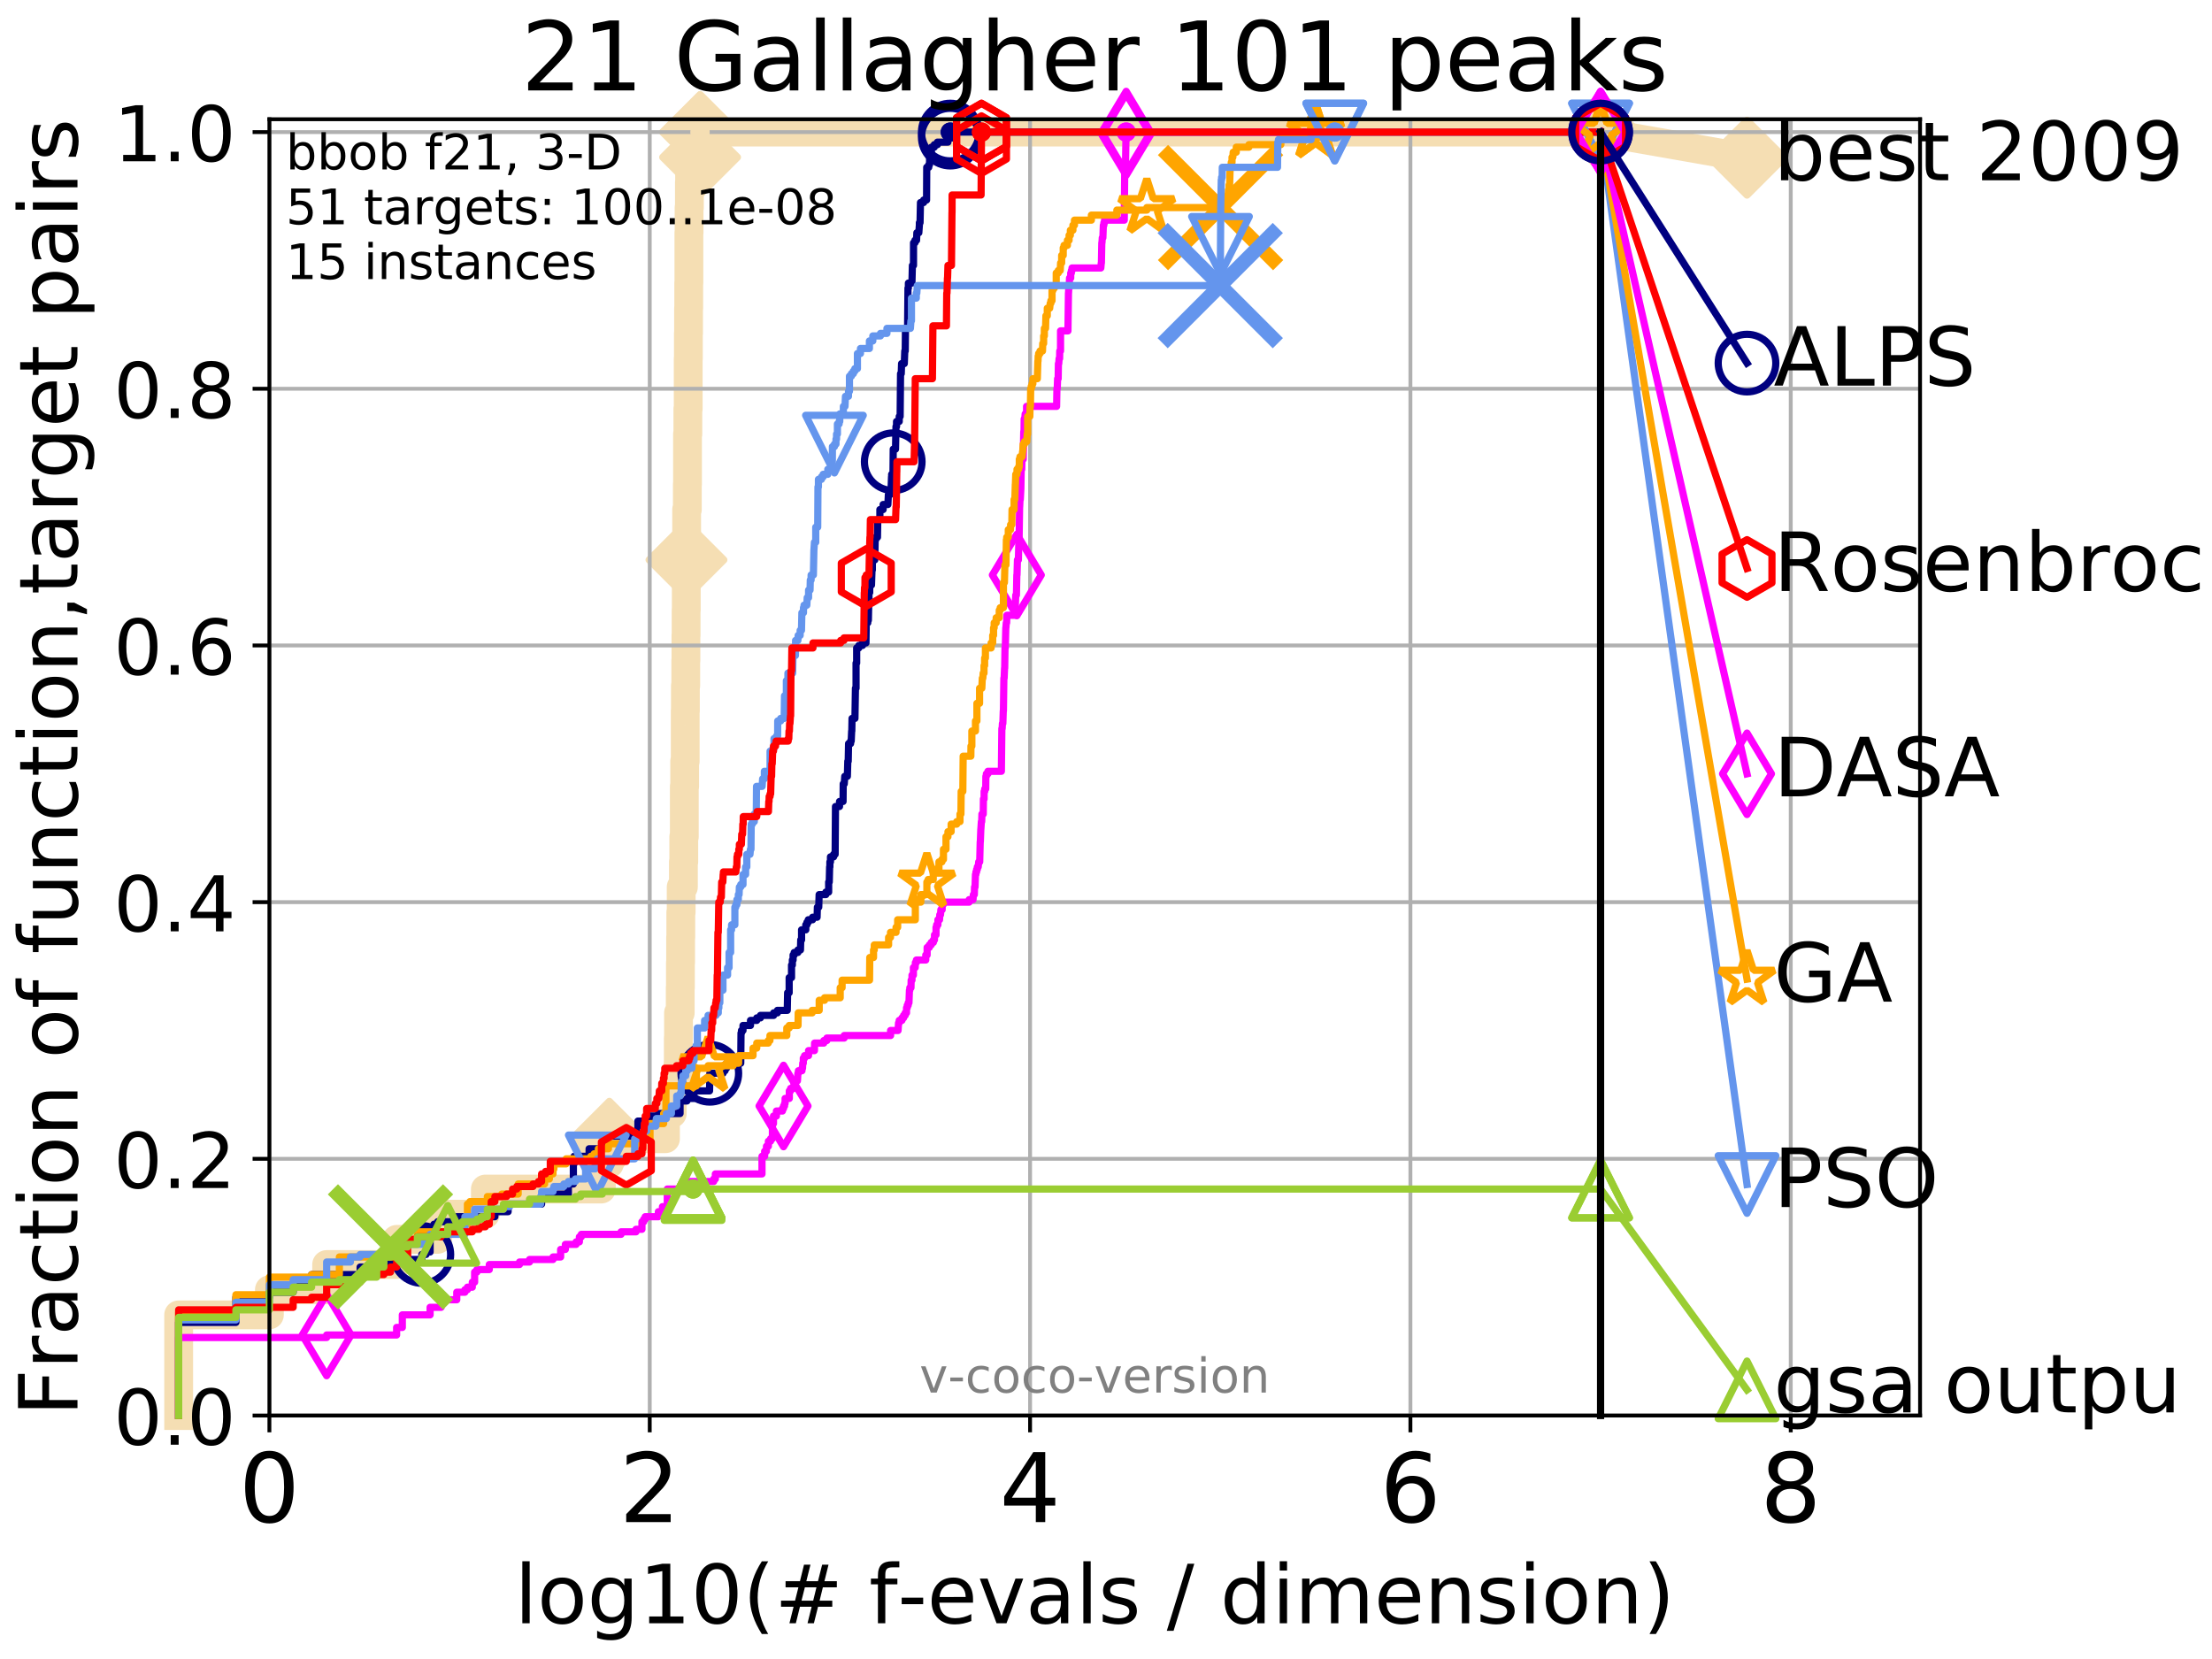<?xml version="1.0" encoding="utf-8" standalone="no"?>
<!DOCTYPE svg PUBLIC "-//W3C//DTD SVG 1.1//EN"
  "http://www.w3.org/Graphics/SVG/1.1/DTD/svg11.dtd">
<!-- Created with matplotlib (http://matplotlib.org/) -->
<svg height="345.6pt" version="1.1" viewBox="0 0 460.8 345.6" width="460.8pt" xmlns="http://www.w3.org/2000/svg" xmlns:xlink="http://www.w3.org/1999/xlink">
 <defs>
  <style type="text/css">
*{stroke-linecap:butt;stroke-linejoin:round;}
  </style>
 </defs>
 <g id="figure_1">
  <g id="patch_1">
   <path d="M 0 345.6 
L 460.8 345.6 
L 460.8 0 
L 0 0 
z
" style="fill:#ffffff;"/>
  </g>
  <g id="axes_1">
   <g id="patch_2">
    <path d="M 56.12 294.88 
L 399.984 294.88 
L 399.984 24.84 
L 56.12 24.84 
z
" style="fill:#ffffff;"/>
   </g>
   <g id="line2d_1">
    <path d="M 37.219 294.88 
L 37.219 273.91 
L 56.12 273.91 
L 56.12 268.668 
L 68.046 268.668 
L 68.046 263.425 
L 82.623 263.425 
L 82.623 258.183 
L 91.164 258.183 
L 91.164 252.94 
L 101.11 252.94 
L 101.11 247.698 
L 125.273 247.698 
L 125.273 242.455 
L 126.941 242.455 
L 126.941 237.213 
L 138.631 237.213 
L 138.631 231.97 
L 140.041 231.97 
L 140.041 226.728 
L 141.263 226.728 
L 141.263 221.485 
L 141.303 221.485 
L 141.303 216.243 
L 141.344 216.243 
L 141.344 211 
L 141.704 211 
L 141.704 205.758 
L 141.744 205.758 
L 141.744 200.515 
L 141.784 200.515 
L 141.784 195.273 
L 141.823 195.273 
L 141.823 190.03 
L 141.902 190.03 
L 141.902 184.788 
L 142.365 184.788 
L 142.365 179.546 
L 142.442 179.546 
L 142.442 174.303 
L 142.555 174.303 
L 142.555 163.818 
L 142.63 163.818 
L 142.63 158.576 
L 142.743 158.576 
L 142.743 148.091 
L 142.78 148.091 
L 142.78 142.848 
L 142.854 142.848 
L 142.854 137.606 
L 142.891 137.606 
L 142.891 132.363 
L 142.928 132.363 
L 142.928 127.121 
L 142.965 127.121 
L 142.965 116.636 
L 143.002 116.636 
L 143.002 111.393 
L 143.039 111.393 
L 143.039 106.151 
L 143.185 106.151 
L 143.185 100.908 
L 143.221 100.908 
L 143.221 90.423 
L 143.294 90.423 
L 143.294 85.181 
L 143.366 85.181 
L 143.366 74.696 
L 143.402 74.696 
L 143.402 69.453 
L 143.438 69.453 
L 143.438 64.211 
L 143.473 64.211 
L 143.473 58.969 
L 143.509 58.969 
L 143.509 48.484 
L 143.545 48.484 
L 143.545 43.241 
L 143.616 43.241 
L 143.616 37.999 
L 143.651 37.999 
L 143.651 32.756 
L 145.842 32.756 
L 145.842 27.514 
L 333.43 27.514 
" style="fill:none;stroke:#f5deb3;stroke-linecap:square;stroke-width:6;"/>
   </g>
   <g id="line2d_2">
    <defs>
     <path d="M -0 7.778 
L 7.778 0 
L 0 -7.778 
L -7.778 -0 
z
" id="me22bb84347" style="stroke:#f5deb3;stroke-linejoin:miter;stroke-width:1.5;"/>
    </defs>
    <g>
     <use style="fill:#f5deb3;stroke:#f5deb3;stroke-linejoin:miter;stroke-width:1.5;" x="126.941" xlink:href="#me22bb84347" y="237.213"/>
     <use style="fill:#f5deb3;stroke:#f5deb3;stroke-linejoin:miter;stroke-width:1.5;" x="143.002" xlink:href="#me22bb84347" y="116.636"/>
     <use style="fill:#f5deb3;stroke:#f5deb3;stroke-linejoin:miter;stroke-width:1.5;" x="145.842" xlink:href="#me22bb84347" y="32.756"/>
     <use style="fill:#f5deb3;stroke:#f5deb3;stroke-linejoin:miter;stroke-width:1.5;" x="145.842" xlink:href="#me22bb84347" y="27.514"/>
     <use style="fill:#f5deb3;stroke:#f5deb3;stroke-linejoin:miter;stroke-width:1.5;" x="145.842" xlink:href="#me22bb84347" y="27.514"/>
     <use style="fill:#f5deb3;stroke:#f5deb3;stroke-linejoin:miter;stroke-width:1.5;" x="333.43" xlink:href="#me22bb84347" y="27.514"/>
    </g>
   </g>
   <g id="line2d_3">
    <path style="fill:none;stroke:#f5deb3;stroke-linecap:square;stroke-width:6;"/>
    <g/>
   </g>
   <g id="line2d_4">
    <path d="M 333.43 27.514 
L 363.934 32.861 
" style="fill:none;stroke:#f5deb3;stroke-linecap:square;stroke-width:6;"/>
    <g>
     <use style="fill:#f5deb3;stroke:#f5deb3;stroke-linejoin:miter;stroke-width:1.5;" x="333.43" xlink:href="#me22bb84347" y="27.514"/>
     <use style="fill:#f5deb3;stroke:#f5deb3;stroke-linejoin:miter;stroke-width:1.5;" x="363.934" xlink:href="#me22bb84347" y="32.861"/>
    </g>
   </g>
   <g id="matplotlib.axis_1">
    <g id="xtick_1">
     <g id="line2d_5">
      <path clip-path="url(#pd5e5d74cf3)" d="M 56.12 294.88 
L 56.12 24.84 
" style="fill:none;stroke:#b0b0b0;stroke-linecap:square;stroke-width:0.8;"/>
     </g>
     <g id="line2d_6">
      <defs>
       <path d="M 0 0 
L 0 3.5 
" id="m63e7372e34" style="stroke:#000000;stroke-width:0.8;"/>
      </defs>
      <g>
       <use style="stroke:#000000;stroke-width:0.8;" x="56.12" xlink:href="#m63e7372e34" y="294.88"/>
      </g>
     </g>
     <g id="text_1">
      <!-- 0 -->
      <defs>
       <path d="M 31.781 66.406 
Q 24.172 66.406 20.328 58.906 
Q 16.5 51.422 16.5 36.375 
Q 16.5 21.391 20.328 13.891 
Q 24.172 6.391 31.781 6.391 
Q 39.453 6.391 43.281 13.891 
Q 47.125 21.391 47.125 36.375 
Q 47.125 51.422 43.281 58.906 
Q 39.453 66.406 31.781 66.406 
z
M 31.781 74.219 
Q 44.047 74.219 50.516 64.516 
Q 56.984 54.828 56.984 36.375 
Q 56.984 17.969 50.516 8.266 
Q 44.047 -1.422 31.781 -1.422 
Q 19.531 -1.422 13.062 8.266 
Q 6.594 17.969 6.594 36.375 
Q 6.594 54.828 13.062 64.516 
Q 19.531 74.219 31.781 74.219 
z
" id="DejaVuSans-30"/>
      </defs>
      <g transform="translate(49.758 317.077)scale(0.2 -0.2)">
       <use xlink:href="#DejaVuSans-30"/>
      </g>
     </g>
    </g>
    <g id="xtick_2">
     <g id="line2d_7">
      <path clip-path="url(#pd5e5d74cf3)" d="M 135.351 294.88 
L 135.351 24.84 
" style="fill:none;stroke:#b0b0b0;stroke-linecap:square;stroke-width:0.8;"/>
     </g>
     <g id="line2d_8">
      <g>
       <use style="stroke:#000000;stroke-width:0.8;" x="135.351" xlink:href="#m63e7372e34" y="294.88"/>
      </g>
     </g>
     <g id="text_2">
      <!-- 2 -->
      <defs>
       <path d="M 19.188 8.297 
L 53.609 8.297 
L 53.609 0 
L 7.328 0 
L 7.328 8.297 
Q 12.938 14.109 22.625 23.891 
Q 32.328 33.688 34.812 36.531 
Q 39.547 41.844 41.422 45.531 
Q 43.312 49.219 43.312 52.781 
Q 43.312 58.594 39.234 62.25 
Q 35.156 65.922 28.609 65.922 
Q 23.969 65.922 18.812 64.312 
Q 13.672 62.703 7.812 59.422 
L 7.812 69.391 
Q 13.766 71.781 18.938 73 
Q 24.125 74.219 28.422 74.219 
Q 39.75 74.219 46.484 68.547 
Q 53.219 62.891 53.219 53.422 
Q 53.219 48.922 51.531 44.891 
Q 49.859 40.875 45.406 35.406 
Q 44.188 33.984 37.641 27.219 
Q 31.109 20.453 19.188 8.297 
z
" id="DejaVuSans-32"/>
      </defs>
      <g transform="translate(128.989 317.077)scale(0.2 -0.2)">
       <use xlink:href="#DejaVuSans-32"/>
      </g>
     </g>
    </g>
    <g id="xtick_3">
     <g id="line2d_9">
      <path clip-path="url(#pd5e5d74cf3)" d="M 214.583 294.88 
L 214.583 24.84 
" style="fill:none;stroke:#b0b0b0;stroke-linecap:square;stroke-width:0.8;"/>
     </g>
     <g id="line2d_10">
      <g>
       <use style="stroke:#000000;stroke-width:0.8;" x="214.583" xlink:href="#m63e7372e34" y="294.88"/>
      </g>
     </g>
     <g id="text_3">
      <!-- 4 -->
      <defs>
       <path d="M 37.797 64.312 
L 12.891 25.391 
L 37.797 25.391 
z
M 35.203 72.906 
L 47.609 72.906 
L 47.609 25.391 
L 58.016 25.391 
L 58.016 17.188 
L 47.609 17.188 
L 47.609 0 
L 37.797 0 
L 37.797 17.188 
L 4.891 17.188 
L 4.891 26.703 
z
" id="DejaVuSans-34"/>
      </defs>
      <g transform="translate(208.22 317.077)scale(0.2 -0.2)">
       <use xlink:href="#DejaVuSans-34"/>
      </g>
     </g>
    </g>
    <g id="xtick_4">
     <g id="line2d_11">
      <path clip-path="url(#pd5e5d74cf3)" d="M 293.814 294.88 
L 293.814 24.84 
" style="fill:none;stroke:#b0b0b0;stroke-linecap:square;stroke-width:0.8;"/>
     </g>
     <g id="line2d_12">
      <g>
       <use style="stroke:#000000;stroke-width:0.8;" x="293.814" xlink:href="#m63e7372e34" y="294.88"/>
      </g>
     </g>
     <g id="text_4">
      <!-- 6 -->
      <defs>
       <path d="M 33.016 40.375 
Q 26.375 40.375 22.484 35.828 
Q 18.609 31.297 18.609 23.391 
Q 18.609 15.531 22.484 10.953 
Q 26.375 6.391 33.016 6.391 
Q 39.656 6.391 43.531 10.953 
Q 47.406 15.531 47.406 23.391 
Q 47.406 31.297 43.531 35.828 
Q 39.656 40.375 33.016 40.375 
z
M 52.594 71.297 
L 52.594 62.312 
Q 48.875 64.062 45.094 64.984 
Q 41.312 65.922 37.594 65.922 
Q 27.828 65.922 22.672 59.328 
Q 17.531 52.734 16.797 39.406 
Q 19.672 43.656 24.016 45.922 
Q 28.375 48.188 33.594 48.188 
Q 44.578 48.188 50.953 41.516 
Q 57.328 34.859 57.328 23.391 
Q 57.328 12.156 50.688 5.359 
Q 44.047 -1.422 33.016 -1.422 
Q 20.359 -1.422 13.672 8.266 
Q 6.984 17.969 6.984 36.375 
Q 6.984 53.656 15.188 63.938 
Q 23.391 74.219 37.203 74.219 
Q 40.922 74.219 44.703 73.484 
Q 48.484 72.75 52.594 71.297 
z
" id="DejaVuSans-36"/>
      </defs>
      <g transform="translate(287.452 317.077)scale(0.2 -0.2)">
       <use xlink:href="#DejaVuSans-36"/>
      </g>
     </g>
    </g>
    <g id="xtick_5">
     <g id="line2d_13">
      <path clip-path="url(#pd5e5d74cf3)" d="M 373.045 294.88 
L 373.045 24.84 
" style="fill:none;stroke:#b0b0b0;stroke-linecap:square;stroke-width:0.8;"/>
     </g>
     <g id="line2d_14">
      <g>
       <use style="stroke:#000000;stroke-width:0.8;" x="373.045" xlink:href="#m63e7372e34" y="294.88"/>
      </g>
     </g>
     <g id="text_5">
      <!-- 8 -->
      <defs>
       <path d="M 31.781 34.625 
Q 24.75 34.625 20.719 30.859 
Q 16.703 27.094 16.703 20.516 
Q 16.703 13.922 20.719 10.156 
Q 24.75 6.391 31.781 6.391 
Q 38.812 6.391 42.859 10.172 
Q 46.922 13.969 46.922 20.516 
Q 46.922 27.094 42.891 30.859 
Q 38.875 34.625 31.781 34.625 
z
M 21.922 38.812 
Q 15.578 40.375 12.031 44.719 
Q 8.5 49.078 8.5 55.328 
Q 8.5 64.062 14.719 69.141 
Q 20.953 74.219 31.781 74.219 
Q 42.672 74.219 48.875 69.141 
Q 55.078 64.062 55.078 55.328 
Q 55.078 49.078 51.531 44.719 
Q 48 40.375 41.703 38.812 
Q 48.828 37.156 52.797 32.312 
Q 56.781 27.484 56.781 20.516 
Q 56.781 9.906 50.312 4.234 
Q 43.844 -1.422 31.781 -1.422 
Q 19.734 -1.422 13.25 4.234 
Q 6.781 9.906 6.781 20.516 
Q 6.781 27.484 10.781 32.312 
Q 14.797 37.156 21.922 38.812 
z
M 18.312 54.391 
Q 18.312 48.734 21.844 45.562 
Q 25.391 42.391 31.781 42.391 
Q 38.141 42.391 41.719 45.562 
Q 45.312 48.734 45.312 54.391 
Q 45.312 60.062 41.719 63.234 
Q 38.141 66.406 31.781 66.406 
Q 25.391 66.406 21.844 63.234 
Q 18.312 60.062 18.312 54.391 
z
" id="DejaVuSans-38"/>
      </defs>
      <g transform="translate(366.683 317.077)scale(0.2 -0.2)">
       <use xlink:href="#DejaVuSans-38"/>
      </g>
     </g>
    </g>
    <g id="text_6">
     <!-- log10(# f-evals / dimension) -->
     <defs>
      <path d="M 9.422 75.984 
L 18.406 75.984 
L 18.406 0 
L 9.422 0 
z
" id="DejaVuSans-6c"/>
      <path d="M 30.609 48.391 
Q 23.391 48.391 19.188 42.75 
Q 14.984 37.109 14.984 27.297 
Q 14.984 17.484 19.156 11.844 
Q 23.344 6.203 30.609 6.203 
Q 37.797 6.203 41.984 11.859 
Q 46.188 17.531 46.188 27.297 
Q 46.188 37.016 41.984 42.703 
Q 37.797 48.391 30.609 48.391 
z
M 30.609 56 
Q 42.328 56 49.016 48.375 
Q 55.719 40.766 55.719 27.297 
Q 55.719 13.875 49.016 6.219 
Q 42.328 -1.422 30.609 -1.422 
Q 18.844 -1.422 12.172 6.219 
Q 5.516 13.875 5.516 27.297 
Q 5.516 40.766 12.172 48.375 
Q 18.844 56 30.609 56 
z
" id="DejaVuSans-6f"/>
      <path d="M 45.406 27.984 
Q 45.406 37.75 41.375 43.109 
Q 37.359 48.484 30.078 48.484 
Q 22.859 48.484 18.828 43.109 
Q 14.797 37.75 14.797 27.984 
Q 14.797 18.266 18.828 12.891 
Q 22.859 7.516 30.078 7.516 
Q 37.359 7.516 41.375 12.891 
Q 45.406 18.266 45.406 27.984 
z
M 54.391 6.781 
Q 54.391 -7.172 48.188 -13.984 
Q 42 -20.797 29.203 -20.797 
Q 24.469 -20.797 20.266 -20.094 
Q 16.062 -19.391 12.109 -17.922 
L 12.109 -9.188 
Q 16.062 -11.328 19.922 -12.344 
Q 23.781 -13.375 27.781 -13.375 
Q 36.625 -13.375 41.016 -8.766 
Q 45.406 -4.156 45.406 5.172 
L 45.406 9.625 
Q 42.625 4.781 38.281 2.391 
Q 33.938 0 27.875 0 
Q 17.828 0 11.672 7.656 
Q 5.516 15.328 5.516 27.984 
Q 5.516 40.672 11.672 48.328 
Q 17.828 56 27.875 56 
Q 33.938 56 38.281 53.609 
Q 42.625 51.219 45.406 46.391 
L 45.406 54.688 
L 54.391 54.688 
z
" id="DejaVuSans-67"/>
      <path d="M 12.406 8.297 
L 28.516 8.297 
L 28.516 63.922 
L 10.984 60.406 
L 10.984 69.391 
L 28.422 72.906 
L 38.281 72.906 
L 38.281 8.297 
L 54.391 8.297 
L 54.391 0 
L 12.406 0 
z
" id="DejaVuSans-31"/>
      <path d="M 31 75.875 
Q 24.469 64.656 21.281 53.656 
Q 18.109 42.672 18.109 31.391 
Q 18.109 20.125 21.312 9.062 
Q 24.516 -2 31 -13.188 
L 23.188 -13.188 
Q 15.875 -1.703 12.234 9.375 
Q 8.594 20.453 8.594 31.391 
Q 8.594 42.281 12.203 53.312 
Q 15.828 64.359 23.188 75.875 
z
" id="DejaVuSans-28"/>
      <path d="M 51.125 44 
L 36.922 44 
L 32.812 27.688 
L 47.125 27.688 
z
M 43.797 71.781 
L 38.719 51.516 
L 52.984 51.516 
L 58.109 71.781 
L 65.922 71.781 
L 60.891 51.516 
L 76.125 51.516 
L 76.125 44 
L 58.984 44 
L 54.984 27.688 
L 70.516 27.688 
L 70.516 20.219 
L 53.078 20.219 
L 48 0 
L 40.188 0 
L 45.219 20.219 
L 30.906 20.219 
L 25.875 0 
L 18.016 0 
L 23.094 20.219 
L 7.719 20.219 
L 7.719 27.688 
L 24.906 27.688 
L 29 44 
L 13.281 44 
L 13.281 51.516 
L 30.906 51.516 
L 35.891 71.781 
z
" id="DejaVuSans-23"/>
      <path id="DejaVuSans-20"/>
      <path d="M 37.109 75.984 
L 37.109 68.5 
L 28.516 68.5 
Q 23.688 68.5 21.797 66.547 
Q 19.922 64.594 19.922 59.516 
L 19.922 54.688 
L 34.719 54.688 
L 34.719 47.703 
L 19.922 47.703 
L 19.922 0 
L 10.891 0 
L 10.891 47.703 
L 2.297 47.703 
L 2.297 54.688 
L 10.891 54.688 
L 10.891 58.5 
Q 10.891 67.625 15.141 71.797 
Q 19.391 75.984 28.609 75.984 
z
" id="DejaVuSans-66"/>
      <path d="M 4.891 31.391 
L 31.203 31.391 
L 31.203 23.391 
L 4.891 23.391 
z
" id="DejaVuSans-2d"/>
      <path d="M 56.203 29.594 
L 56.203 25.203 
L 14.891 25.203 
Q 15.484 15.922 20.484 11.062 
Q 25.484 6.203 34.422 6.203 
Q 39.594 6.203 44.453 7.469 
Q 49.312 8.734 54.109 11.281 
L 54.109 2.781 
Q 49.266 0.734 44.188 -0.344 
Q 39.109 -1.422 33.891 -1.422 
Q 20.797 -1.422 13.156 6.188 
Q 5.516 13.812 5.516 26.812 
Q 5.516 40.234 12.766 48.109 
Q 20.016 56 32.328 56 
Q 43.359 56 49.781 48.891 
Q 56.203 41.797 56.203 29.594 
z
M 47.219 32.234 
Q 47.125 39.594 43.094 43.984 
Q 39.062 48.391 32.422 48.391 
Q 24.906 48.391 20.391 44.141 
Q 15.875 39.891 15.188 32.172 
z
" id="DejaVuSans-65"/>
      <path d="M 2.984 54.688 
L 12.5 54.688 
L 29.594 8.797 
L 46.688 54.688 
L 56.203 54.688 
L 35.688 0 
L 23.484 0 
z
" id="DejaVuSans-76"/>
      <path d="M 34.281 27.484 
Q 23.391 27.484 19.188 25 
Q 14.984 22.516 14.984 16.5 
Q 14.984 11.719 18.141 8.906 
Q 21.297 6.109 26.703 6.109 
Q 34.188 6.109 38.703 11.406 
Q 43.219 16.703 43.219 25.484 
L 43.219 27.484 
z
M 52.203 31.203 
L 52.203 0 
L 43.219 0 
L 43.219 8.297 
Q 40.141 3.328 35.547 0.953 
Q 30.953 -1.422 24.312 -1.422 
Q 15.922 -1.422 10.953 3.297 
Q 6 8.016 6 15.922 
Q 6 25.141 12.172 29.828 
Q 18.359 34.516 30.609 34.516 
L 43.219 34.516 
L 43.219 35.406 
Q 43.219 41.609 39.141 45 
Q 35.062 48.391 27.688 48.391 
Q 23 48.391 18.547 47.266 
Q 14.109 46.141 10.016 43.891 
L 10.016 52.203 
Q 14.938 54.109 19.578 55.047 
Q 24.219 56 28.609 56 
Q 40.484 56 46.344 49.844 
Q 52.203 43.703 52.203 31.203 
z
" id="DejaVuSans-61"/>
      <path d="M 44.281 53.078 
L 44.281 44.578 
Q 40.484 46.531 36.375 47.5 
Q 32.281 48.484 27.875 48.484 
Q 21.188 48.484 17.844 46.438 
Q 14.5 44.391 14.5 40.281 
Q 14.5 37.156 16.891 35.375 
Q 19.281 33.594 26.516 31.984 
L 29.594 31.297 
Q 39.156 29.25 43.188 25.516 
Q 47.219 21.781 47.219 15.094 
Q 47.219 7.469 41.188 3.016 
Q 35.156 -1.422 24.609 -1.422 
Q 20.219 -1.422 15.453 -0.562 
Q 10.688 0.297 5.422 2 
L 5.422 11.281 
Q 10.406 8.688 15.234 7.391 
Q 20.062 6.109 24.812 6.109 
Q 31.156 6.109 34.562 8.281 
Q 37.984 10.453 37.984 14.406 
Q 37.984 18.062 35.516 20.016 
Q 33.062 21.969 24.703 23.781 
L 21.578 24.516 
Q 13.234 26.266 9.516 29.906 
Q 5.812 33.547 5.812 39.891 
Q 5.812 47.609 11.281 51.797 
Q 16.75 56 26.812 56 
Q 31.781 56 36.172 55.266 
Q 40.578 54.547 44.281 53.078 
z
" id="DejaVuSans-73"/>
      <path d="M 25.391 72.906 
L 33.688 72.906 
L 8.297 -9.281 
L 0 -9.281 
z
" id="DejaVuSans-2f"/>
      <path d="M 45.406 46.391 
L 45.406 75.984 
L 54.391 75.984 
L 54.391 0 
L 45.406 0 
L 45.406 8.203 
Q 42.578 3.328 38.25 0.953 
Q 33.938 -1.422 27.875 -1.422 
Q 17.969 -1.422 11.734 6.484 
Q 5.516 14.406 5.516 27.297 
Q 5.516 40.188 11.734 48.094 
Q 17.969 56 27.875 56 
Q 33.938 56 38.25 53.625 
Q 42.578 51.266 45.406 46.391 
z
M 14.797 27.297 
Q 14.797 17.391 18.875 11.75 
Q 22.953 6.109 30.078 6.109 
Q 37.203 6.109 41.297 11.75 
Q 45.406 17.391 45.406 27.297 
Q 45.406 37.203 41.297 42.844 
Q 37.203 48.484 30.078 48.484 
Q 22.953 48.484 18.875 42.844 
Q 14.797 37.203 14.797 27.297 
z
" id="DejaVuSans-64"/>
      <path d="M 9.422 54.688 
L 18.406 54.688 
L 18.406 0 
L 9.422 0 
z
M 9.422 75.984 
L 18.406 75.984 
L 18.406 64.594 
L 9.422 64.594 
z
" id="DejaVuSans-69"/>
      <path d="M 52 44.188 
Q 55.375 50.25 60.062 53.125 
Q 64.75 56 71.094 56 
Q 79.641 56 84.281 50.016 
Q 88.922 44.047 88.922 33.016 
L 88.922 0 
L 79.891 0 
L 79.891 32.719 
Q 79.891 40.578 77.094 44.375 
Q 74.312 48.188 68.609 48.188 
Q 61.625 48.188 57.562 43.547 
Q 53.516 38.922 53.516 30.906 
L 53.516 0 
L 44.484 0 
L 44.484 32.719 
Q 44.484 40.625 41.703 44.406 
Q 38.922 48.188 33.109 48.188 
Q 26.219 48.188 22.156 43.531 
Q 18.109 38.875 18.109 30.906 
L 18.109 0 
L 9.078 0 
L 9.078 54.688 
L 18.109 54.688 
L 18.109 46.188 
Q 21.188 51.219 25.484 53.609 
Q 29.781 56 35.688 56 
Q 41.656 56 45.828 52.969 
Q 50 49.953 52 44.188 
z
" id="DejaVuSans-6d"/>
      <path d="M 54.891 33.016 
L 54.891 0 
L 45.906 0 
L 45.906 32.719 
Q 45.906 40.484 42.875 44.328 
Q 39.844 48.188 33.797 48.188 
Q 26.516 48.188 22.312 43.547 
Q 18.109 38.922 18.109 30.906 
L 18.109 0 
L 9.078 0 
L 9.078 54.688 
L 18.109 54.688 
L 18.109 46.188 
Q 21.344 51.125 25.703 53.562 
Q 30.078 56 35.797 56 
Q 45.219 56 50.047 50.172 
Q 54.891 44.344 54.891 33.016 
z
" id="DejaVuSans-6e"/>
      <path d="M 8.016 75.875 
L 15.828 75.875 
Q 23.141 64.359 26.781 53.312 
Q 30.422 42.281 30.422 31.391 
Q 30.422 20.453 26.781 9.375 
Q 23.141 -1.703 15.828 -13.188 
L 8.016 -13.188 
Q 14.5 -2 17.703 9.062 
Q 20.906 20.125 20.906 31.391 
Q 20.906 42.672 17.703 53.656 
Q 14.5 64.656 8.016 75.875 
z
" id="DejaVuSans-29"/>
     </defs>
     <g transform="translate(107.211 338.154)scale(0.17 -0.17)">
      <use xlink:href="#DejaVuSans-6c"/>
      <use x="27.783" xlink:href="#DejaVuSans-6f"/>
      <use x="88.965" xlink:href="#DejaVuSans-67"/>
      <use x="152.441" xlink:href="#DejaVuSans-31"/>
      <use x="216.064" xlink:href="#DejaVuSans-30"/>
      <use x="279.688" xlink:href="#DejaVuSans-28"/>
      <use x="318.701" xlink:href="#DejaVuSans-23"/>
      <use x="402.49" xlink:href="#DejaVuSans-20"/>
      <use x="434.277" xlink:href="#DejaVuSans-66"/>
      <use x="469.404" xlink:href="#DejaVuSans-2d"/>
      <use x="505.488" xlink:href="#DejaVuSans-65"/>
      <use x="567.012" xlink:href="#DejaVuSans-76"/>
      <use x="626.191" xlink:href="#DejaVuSans-61"/>
      <use x="687.471" xlink:href="#DejaVuSans-6c"/>
      <use x="715.254" xlink:href="#DejaVuSans-73"/>
      <use x="767.354" xlink:href="#DejaVuSans-20"/>
      <use x="799.141" xlink:href="#DejaVuSans-2f"/>
      <use x="832.832" xlink:href="#DejaVuSans-20"/>
      <use x="864.619" xlink:href="#DejaVuSans-64"/>
      <use x="928.096" xlink:href="#DejaVuSans-69"/>
      <use x="955.879" xlink:href="#DejaVuSans-6d"/>
      <use x="1053.291" xlink:href="#DejaVuSans-65"/>
      <use x="1114.814" xlink:href="#DejaVuSans-6e"/>
      <use x="1178.193" xlink:href="#DejaVuSans-73"/>
      <use x="1230.293" xlink:href="#DejaVuSans-69"/>
      <use x="1258.076" xlink:href="#DejaVuSans-6f"/>
      <use x="1319.258" xlink:href="#DejaVuSans-6e"/>
      <use x="1382.637" xlink:href="#DejaVuSans-29"/>
     </g>
    </g>
   </g>
   <g id="matplotlib.axis_2">
    <g id="ytick_1">
     <g id="line2d_15">
      <path clip-path="url(#pd5e5d74cf3)" d="M 56.12 294.88 
L 399.984 294.88 
" style="fill:none;stroke:#b0b0b0;stroke-linecap:square;stroke-width:0.8;"/>
     </g>
     <g id="line2d_16">
      <defs>
       <path d="M 0 0 
L -3.5 0 
" id="m99141d77bf" style="stroke:#000000;stroke-width:0.8;"/>
      </defs>
      <g>
       <use style="stroke:#000000;stroke-width:0.8;" x="56.12" xlink:href="#m99141d77bf" y="294.88"/>
      </g>
     </g>
     <g id="text_7">
      <!-- 0.0 -->
      <defs>
       <path d="M 10.688 12.406 
L 21 12.406 
L 21 0 
L 10.688 0 
z
" id="DejaVuSans-2e"/>
      </defs>
      <g transform="translate(23.675 300.959)scale(0.16 -0.16)">
       <use xlink:href="#DejaVuSans-30"/>
       <use x="63.623" xlink:href="#DejaVuSans-2e"/>
       <use x="95.41" xlink:href="#DejaVuSans-30"/>
      </g>
     </g>
    </g>
    <g id="ytick_2">
     <g id="line2d_17">
      <path clip-path="url(#pd5e5d74cf3)" d="M 56.12 241.407 
L 399.984 241.407 
" style="fill:none;stroke:#b0b0b0;stroke-linecap:square;stroke-width:0.8;"/>
     </g>
     <g id="line2d_18">
      <g>
       <use style="stroke:#000000;stroke-width:0.8;" x="56.12" xlink:href="#m99141d77bf" y="241.407"/>
      </g>
     </g>
     <g id="text_8">
      <!-- 0.2 -->
      <g transform="translate(23.675 247.485)scale(0.16 -0.16)">
       <use xlink:href="#DejaVuSans-30"/>
       <use x="63.623" xlink:href="#DejaVuSans-2e"/>
       <use x="95.41" xlink:href="#DejaVuSans-32"/>
      </g>
     </g>
    </g>
    <g id="ytick_3">
     <g id="line2d_19">
      <path clip-path="url(#pd5e5d74cf3)" d="M 56.12 187.933 
L 399.984 187.933 
" style="fill:none;stroke:#b0b0b0;stroke-linecap:square;stroke-width:0.8;"/>
     </g>
     <g id="line2d_20">
      <g>
       <use style="stroke:#000000;stroke-width:0.8;" x="56.12" xlink:href="#m99141d77bf" y="187.933"/>
      </g>
     </g>
     <g id="text_9">
      <!-- 0.4 -->
      <g transform="translate(23.675 194.012)scale(0.16 -0.16)">
       <use xlink:href="#DejaVuSans-30"/>
       <use x="63.623" xlink:href="#DejaVuSans-2e"/>
       <use x="95.41" xlink:href="#DejaVuSans-34"/>
      </g>
     </g>
    </g>
    <g id="ytick_4">
     <g id="line2d_21">
      <path clip-path="url(#pd5e5d74cf3)" d="M 56.12 134.46 
L 399.984 134.46 
" style="fill:none;stroke:#b0b0b0;stroke-linecap:square;stroke-width:0.8;"/>
     </g>
     <g id="line2d_22">
      <g>
       <use style="stroke:#000000;stroke-width:0.8;" x="56.12" xlink:href="#m99141d77bf" y="134.46"/>
      </g>
     </g>
     <g id="text_10">
      <!-- 0.6 -->
      <g transform="translate(23.675 140.539)scale(0.16 -0.16)">
       <use xlink:href="#DejaVuSans-30"/>
       <use x="63.623" xlink:href="#DejaVuSans-2e"/>
       <use x="95.41" xlink:href="#DejaVuSans-36"/>
      </g>
     </g>
    </g>
    <g id="ytick_5">
     <g id="line2d_23">
      <path clip-path="url(#pd5e5d74cf3)" d="M 56.12 80.987 
L 399.984 80.987 
" style="fill:none;stroke:#b0b0b0;stroke-linecap:square;stroke-width:0.8;"/>
     </g>
     <g id="line2d_24">
      <g>
       <use style="stroke:#000000;stroke-width:0.8;" x="56.12" xlink:href="#m99141d77bf" y="80.987"/>
      </g>
     </g>
     <g id="text_11">
      <!-- 0.8 -->
      <g transform="translate(23.675 87.066)scale(0.16 -0.16)">
       <use xlink:href="#DejaVuSans-30"/>
       <use x="63.623" xlink:href="#DejaVuSans-2e"/>
       <use x="95.41" xlink:href="#DejaVuSans-38"/>
      </g>
     </g>
    </g>
    <g id="ytick_6">
     <g id="line2d_25">
      <path clip-path="url(#pd5e5d74cf3)" d="M 56.12 27.514 
L 399.984 27.514 
" style="fill:none;stroke:#b0b0b0;stroke-linecap:square;stroke-width:0.8;"/>
     </g>
     <g id="line2d_26">
      <g>
       <use style="stroke:#000000;stroke-width:0.8;" x="56.12" xlink:href="#m99141d77bf" y="27.514"/>
      </g>
     </g>
     <g id="text_12">
      <!-- 1.0 -->
      <g transform="translate(23.675 33.592)scale(0.16 -0.16)">
       <use xlink:href="#DejaVuSans-31"/>
       <use x="63.623" xlink:href="#DejaVuSans-2e"/>
       <use x="95.41" xlink:href="#DejaVuSans-30"/>
      </g>
     </g>
    </g>
    <g id="text_13">
     <!-- Fraction of function,target pairs -->
     <defs>
      <path d="M 9.812 72.906 
L 51.703 72.906 
L 51.703 64.594 
L 19.672 64.594 
L 19.672 43.109 
L 48.578 43.109 
L 48.578 34.812 
L 19.672 34.812 
L 19.672 0 
L 9.812 0 
z
" id="DejaVuSans-46"/>
      <path d="M 41.109 46.297 
Q 39.594 47.172 37.812 47.578 
Q 36.031 48 33.891 48 
Q 26.266 48 22.188 43.047 
Q 18.109 38.094 18.109 28.812 
L 18.109 0 
L 9.078 0 
L 9.078 54.688 
L 18.109 54.688 
L 18.109 46.188 
Q 20.953 51.172 25.484 53.578 
Q 30.031 56 36.531 56 
Q 37.453 56 38.578 55.875 
Q 39.703 55.766 41.062 55.516 
z
" id="DejaVuSans-72"/>
      <path d="M 48.781 52.594 
L 48.781 44.188 
Q 44.969 46.297 41.141 47.344 
Q 37.312 48.391 33.406 48.391 
Q 24.656 48.391 19.812 42.844 
Q 14.984 37.312 14.984 27.297 
Q 14.984 17.281 19.812 11.734 
Q 24.656 6.203 33.406 6.203 
Q 37.312 6.203 41.141 7.25 
Q 44.969 8.297 48.781 10.406 
L 48.781 2.094 
Q 45.016 0.344 40.984 -0.531 
Q 36.969 -1.422 32.422 -1.422 
Q 20.062 -1.422 12.781 6.344 
Q 5.516 14.109 5.516 27.297 
Q 5.516 40.672 12.859 48.328 
Q 20.219 56 33.016 56 
Q 37.156 56 41.109 55.141 
Q 45.062 54.297 48.781 52.594 
z
" id="DejaVuSans-63"/>
      <path d="M 18.312 70.219 
L 18.312 54.688 
L 36.812 54.688 
L 36.812 47.703 
L 18.312 47.703 
L 18.312 18.016 
Q 18.312 11.328 20.141 9.422 
Q 21.969 7.516 27.594 7.516 
L 36.812 7.516 
L 36.812 0 
L 27.594 0 
Q 17.188 0 13.234 3.875 
Q 9.281 7.766 9.281 18.016 
L 9.281 47.703 
L 2.688 47.703 
L 2.688 54.688 
L 9.281 54.688 
L 9.281 70.219 
z
" id="DejaVuSans-74"/>
      <path d="M 8.5 21.578 
L 8.5 54.688 
L 17.484 54.688 
L 17.484 21.922 
Q 17.484 14.156 20.5 10.266 
Q 23.531 6.391 29.594 6.391 
Q 36.859 6.391 41.078 11.031 
Q 45.312 15.672 45.312 23.688 
L 45.312 54.688 
L 54.297 54.688 
L 54.297 0 
L 45.312 0 
L 45.312 8.406 
Q 42.047 3.422 37.719 1 
Q 33.406 -1.422 27.688 -1.422 
Q 18.266 -1.422 13.375 4.438 
Q 8.5 10.297 8.5 21.578 
z
M 31.109 56 
z
" id="DejaVuSans-75"/>
      <path d="M 11.719 12.406 
L 22.016 12.406 
L 22.016 4 
L 14.016 -11.625 
L 7.719 -11.625 
L 11.719 4 
z
" id="DejaVuSans-2c"/>
      <path d="M 18.109 8.203 
L 18.109 -20.797 
L 9.078 -20.797 
L 9.078 54.688 
L 18.109 54.688 
L 18.109 46.391 
Q 20.953 51.266 25.266 53.625 
Q 29.594 56 35.594 56 
Q 45.562 56 51.781 48.094 
Q 58.016 40.188 58.016 27.297 
Q 58.016 14.406 51.781 6.484 
Q 45.562 -1.422 35.594 -1.422 
Q 29.594 -1.422 25.266 0.953 
Q 20.953 3.328 18.109 8.203 
z
M 48.688 27.297 
Q 48.688 37.203 44.609 42.844 
Q 40.531 48.484 33.406 48.484 
Q 26.266 48.484 22.188 42.844 
Q 18.109 37.203 18.109 27.297 
Q 18.109 17.391 22.188 11.75 
Q 26.266 6.109 33.406 6.109 
Q 40.531 6.109 44.609 11.75 
Q 48.688 17.391 48.688 27.297 
z
" id="DejaVuSans-70"/>
     </defs>
     <g transform="translate(16.14 294.999)rotate(-90)scale(0.17 -0.17)">
      <use xlink:href="#DejaVuSans-46"/>
      <use x="57.41" xlink:href="#DejaVuSans-72"/>
      <use x="98.523" xlink:href="#DejaVuSans-61"/>
      <use x="159.803" xlink:href="#DejaVuSans-63"/>
      <use x="214.783" xlink:href="#DejaVuSans-74"/>
      <use x="253.992" xlink:href="#DejaVuSans-69"/>
      <use x="281.775" xlink:href="#DejaVuSans-6f"/>
      <use x="342.957" xlink:href="#DejaVuSans-6e"/>
      <use x="406.336" xlink:href="#DejaVuSans-20"/>
      <use x="438.123" xlink:href="#DejaVuSans-6f"/>
      <use x="499.305" xlink:href="#DejaVuSans-66"/>
      <use x="534.51" xlink:href="#DejaVuSans-20"/>
      <use x="566.297" xlink:href="#DejaVuSans-66"/>
      <use x="601.502" xlink:href="#DejaVuSans-75"/>
      <use x="664.881" xlink:href="#DejaVuSans-6e"/>
      <use x="728.26" xlink:href="#DejaVuSans-63"/>
      <use x="783.24" xlink:href="#DejaVuSans-74"/>
      <use x="822.449" xlink:href="#DejaVuSans-69"/>
      <use x="850.232" xlink:href="#DejaVuSans-6f"/>
      <use x="911.414" xlink:href="#DejaVuSans-6e"/>
      <use x="974.793" xlink:href="#DejaVuSans-2c"/>
      <use x="1006.58" xlink:href="#DejaVuSans-74"/>
      <use x="1045.789" xlink:href="#DejaVuSans-61"/>
      <use x="1107.068" xlink:href="#DejaVuSans-72"/>
      <use x="1148.166" xlink:href="#DejaVuSans-67"/>
      <use x="1211.643" xlink:href="#DejaVuSans-65"/>
      <use x="1273.166" xlink:href="#DejaVuSans-74"/>
      <use x="1312.375" xlink:href="#DejaVuSans-20"/>
      <use x="1344.162" xlink:href="#DejaVuSans-70"/>
      <use x="1407.639" xlink:href="#DejaVuSans-61"/>
      <use x="1468.918" xlink:href="#DejaVuSans-69"/>
      <use x="1496.701" xlink:href="#DejaVuSans-72"/>
      <use x="1537.814" xlink:href="#DejaVuSans-73"/>
     </g>
    </g>
   </g>
   <g id="line2d_27">
    <defs>
     <path d="M 0 1.5 
C 0.398 1.5 0.779 1.342 1.061 1.061 
C 1.342 0.779 1.5 0.398 1.5 0 
C 1.5 -0.398 1.342 -0.779 1.061 -1.061 
C 0.779 -1.342 0.398 -1.5 0 -1.5 
C -0.398 -1.5 -0.779 -1.342 -1.061 -1.061 
C -1.342 -0.779 -1.5 -0.398 -1.5 0 
C -1.5 0.398 -1.342 0.779 -1.061 1.061 
C -0.779 1.342 -0.398 1.5 0 1.5 
z
" id="mb0b758afa2" style="stroke:#f5deb3;"/>
    </defs>
    <g>
     <use style="fill:#f5deb3;stroke:#f5deb3;" x="145.842" xlink:href="#mb0b758afa2" y="27.514"/>
     <use style="fill:#f5deb3;stroke:#f5deb3;" x="145.842" xlink:href="#mb0b758afa2" y="27.514"/>
    </g>
   </g>
   <g id="line2d_28">
    <defs>
     <path d="M 0 1.5 
C 0.398 1.5 0.779 1.342 1.061 1.061 
C 1.342 0.779 1.5 0.398 1.5 0 
C 1.5 -0.398 1.342 -0.779 1.061 -1.061 
C 0.779 -1.342 0.398 -1.5 0 -1.5 
C -0.398 -1.5 -0.779 -1.342 -1.061 -1.061 
C -1.342 -0.779 -1.5 -0.398 -1.5 0 
C -1.5 0.398 -1.342 0.779 -1.061 1.061 
C -0.779 1.342 -0.398 1.5 0 1.5 
z
" id="m2ae72b6e56" style="stroke:#000080;"/>
    </defs>
    <g>
     <use style="fill:#000080;stroke:#000080;" x="197.96" xlink:href="#m2ae72b6e56" y="27.514"/>
     <use style="fill:#000080;stroke:#000080;" x="197.96" xlink:href="#m2ae72b6e56" y="27.514"/>
    </g>
   </g>
   <g id="line2d_29">
    <path d="M 37.219 294.88 
L 37.219 275.483 
L 49.144 275.483 
L 49.144 270.24 
L 56.12 270.24 
L 56.12 269.192 
L 61.07 269.192 
L 61.07 267.619 
L 64.909 267.619 
L 64.909 265.522 
L 75.021 265.522 
L 75.021 263.949 
L 81.348 263.949 
L 81.348 262.901 
L 83.81 262.901 
L 83.81 262.377 
L 87.877 262.377 
L 87.877 261.328 
L 88.76 261.328 
L 88.76 260.804 
L 89.599 260.804 
L 89.599 256.61 
L 90.399 256.61 
L 90.399 255.037 
L 91.164 255.037 
L 91.164 254.513 
L 94.549 254.513 
L 94.549 253.989 
L 95.152 253.989 
L 95.152 253.464 
L 103.09 253.464 
L 103.09 252.416 
L 105.848 252.416 
L 105.848 250.843 
L 112.824 250.843 
L 112.824 249.27 
L 113.036 249.27 
L 113.036 248.746 
L 118.4 248.746 
L 118.4 246.649 
L 119.443 246.649 
L 119.443 242.455 
L 119.587 242.455 
L 119.587 240.882 
L 122.723 240.882 
L 122.723 239.31 
L 125.68 239.31 
L 125.68 237.737 
L 126.467 237.737 
L 126.467 236.689 
L 132.889 236.689 
L 132.889 233.543 
L 135.062 233.543 
L 135.062 233.019 
L 135.294 233.019 
L 135.294 232.495 
L 137.198 232.495 
L 137.198 231.97 
L 141.665 231.97 
L 141.665 229.349 
L 143.112 229.349 
L 143.112 228.825 
L 144.548 228.825 
L 144.548 227.252 
L 147.813 227.252 
L 147.869 223.582 
L 150.627 223.582 
L 150.627 223.058 
L 151.024 223.058 
L 151.024 222.534 
L 151.344 222.534 
L 151.344 221.485 
L 154.31 221.485 
L 154.367 215.194 
L 154.462 215.194 
L 154.462 214.67 
L 154.78 214.67 
L 154.78 213.622 
L 156.339 213.622 
L 156.339 212.573 
L 157.643 212.573 
L 157.643 212.049 
L 158.41 212.049 
L 158.41 211.525 
L 161.165 211.525 
L 161.165 211 
L 161.953 211 
L 161.953 210.476 
L 164.001 210.476 
L 164.076 206.806 
L 164.397 206.806 
L 164.397 203.661 
L 164.889 203.661 
L 164.889 201.04 
L 165.063 201.04 
L 165.063 199.991 
L 165.215 199.991 
L 165.215 198.943 
L 165.446 198.943 
L 165.446 198.418 
L 166.217 198.418 
L 166.217 197.894 
L 166.752 197.894 
L 166.807 195.797 
L 166.981 195.797 
L 166.981 193.7 
L 167.862 193.7 
L 167.862 192.652 
L 168.103 192.652 
L 168.103 192.127 
L 168.374 192.127 
L 168.374 191.603 
L 169.275 191.603 
L 169.275 191.079 
L 170.215 191.079 
L 170.276 188.982 
L 170.559 188.982 
L 170.641 186.361 
L 172.042 186.361 
L 172.042 185.836 
L 172.624 185.836 
L 172.624 183.739 
L 172.748 183.739 
L 172.826 180.594 
L 172.878 180.594 
L 172.878 179.546 
L 173.001 179.546 
L 173.001 178.497 
L 173.657 178.497 
L 173.657 177.973 
L 173.976 177.973 
L 174.048 168.012 
L 174.887 168.012 
L 174.887 166.964 
L 175.625 166.964 
L 175.658 163.294 
L 175.872 163.294 
L 175.98 161.721 
L 176.523 161.721 
L 176.612 158.576 
L 176.7 158.576 
L 176.773 154.906 
L 177.191 154.906 
L 177.191 154.382 
L 177.322 154.382 
L 177.416 152.285 
L 177.446 152.285 
L 177.496 149.663 
L 178.099 149.663 
L 178.204 143.372 
L 178.332 143.372 
L 178.332 138.13 
L 178.459 138.13 
L 178.459 134.984 
L 178.907 134.984 
L 178.907 134.46 
L 179.687 134.46 
L 179.687 133.936 
L 180.396 133.936 
L 180.458 129.742 
L 180.768 129.742 
L 180.768 129.218 
L 180.895 129.218 
L 180.984 125.024 
L 181.02 125.024 
L 181.02 123.451 
L 181.173 123.451 
L 181.177 121.878 
L 181.549 121.878 
L 181.654 118.733 
L 181.728 118.733 
L 181.728 116.636 
L 182.231 116.636 
L 182.314 112.442 
L 182.422 112.442 
L 182.422 111.918 
L 182.793 111.918 
L 182.855 108.248 
L 183.295 108.248 
L 183.295 106.151 
L 183.968 106.151 
L 183.968 105.102 
L 184.962 105.102 
L 185.067 103.005 
L 185.474 103.005 
L 185.474 101.957 
L 185.625 101.957 
L 185.721 99.336 
L 185.748 99.336 
L 185.748 98.811 
L 186.025 98.811 
L 186.076 93.569 
L 186.551 93.569 
L 186.65 88.851 
L 186.766 88.851 
L 186.766 87.802 
L 187.326 87.802 
L 187.326 86.754 
L 187.515 86.754 
L 187.6 77.841 
L 187.748 77.841 
L 187.816 75.744 
L 188.383 75.744 
L 188.48 73.123 
L 188.577 73.123 
L 188.628 68.405 
L 189.071 68.405 
L 189.147 60.017 
L 189.235 60.017 
L 189.235 58.969 
L 189.974 58.969 
L 190.068 55.299 
L 190.297 55.299 
L 190.307 50.581 
L 190.603 50.581 
L 190.603 50.056 
L 190.937 50.056 
L 190.996 48.484 
L 191.409 48.484 
L 191.519 46.911 
L 191.523 46.911 
L 191.523 46.387 
L 191.663 46.387 
L 191.751 42.193 
L 192.411 42.193 
L 192.411 41.668 
L 193.02 41.668 
L 193.056 34.853 
L 193.474 34.853 
L 193.474 34.329 
L 193.632 34.329 
L 193.684 31.708 
L 194.023 31.708 
L 194.023 30.659 
L 194.629 30.659 
L 194.629 30.135 
L 195.284 30.135 
L 195.284 29.611 
L 197.47 29.611 
L 197.47 28.562 
L 197.96 28.562 
L 197.96 27.514 
L 333.43 27.514 
L 333.43 27.514 
" style="fill:none;stroke:#000080;stroke-linecap:square;stroke-width:1.5;"/>
   </g>
   <g id="line2d_30">
    <defs>
     <path d="M 0 6 
C 1.591 6 3.117 5.368 4.243 4.243 
C 5.368 3.117 6 1.591 6 0 
C 6 -1.591 5.368 -3.117 4.243 -4.243 
C 3.117 -5.368 1.591 -6 0 -6 
C -1.591 -6 -3.117 -5.368 -4.243 -4.243 
C -5.368 -3.117 -6 -1.591 -6 0 
C -6 1.591 -5.368 3.117 -4.243 4.243 
C -3.117 5.368 -1.591 6 0 6 
z
" id="madd45587c8" style="stroke:#000080;stroke-width:1.5;"/>
    </defs>
    <g>
     <use style="fill-opacity:0;stroke:#000080;stroke-width:1.5;" x="87.877" xlink:href="#madd45587c8" y="261.328"/>
     <use style="fill-opacity:0;stroke:#000080;stroke-width:1.5;" x="147.869" xlink:href="#madd45587c8" y="223.582"/>
     <use style="fill-opacity:0;stroke:#000080;stroke-width:1.5;" x="186.076" xlink:href="#madd45587c8" y="96.19"/>
     <use style="fill-opacity:0;stroke:#000080;stroke-width:1.5;" x="197.96" xlink:href="#madd45587c8" y="28.562"/>
     <use style="fill-opacity:0;stroke:#000080;stroke-width:1.5;" x="197.96" xlink:href="#madd45587c8" y="27.514"/>
     <use style="fill-opacity:0;stroke:#000080;stroke-width:1.5;" x="333.43" xlink:href="#madd45587c8" y="27.514"/>
    </g>
   </g>
   <g id="line2d_31">
    <path style="fill:none;stroke:#000080;stroke-linecap:square;stroke-width:1.5;"/>
    <g/>
   </g>
   <g id="line2d_32">
    <defs>
     <path d="M 0 1.5 
C 0.398 1.5 0.779 1.342 1.061 1.061 
C 1.342 0.779 1.5 0.398 1.5 0 
C 1.5 -0.398 1.342 -0.779 1.061 -1.061 
C 0.779 -1.342 0.398 -1.5 0 -1.5 
C -0.398 -1.5 -0.779 -1.342 -1.061 -1.061 
C -1.342 -0.779 -1.5 -0.398 -1.5 0 
C -1.5 0.398 -1.342 0.779 -1.061 1.061 
C -0.779 1.342 -0.398 1.5 0 1.5 
z
" id="m18e725bed3" style="stroke:#ff00ff;"/>
    </defs>
    <g>
     <use style="fill:#ff00ff;stroke:#ff00ff;" x="234.604" xlink:href="#m18e725bed3" y="27.514"/>
     <use style="fill:#ff00ff;stroke:#ff00ff;" x="234.604" xlink:href="#m18e725bed3" y="27.514"/>
    </g>
   </g>
   <g id="line2d_33">
    <path d="M 37.219 294.88 
L 37.219 278.628 
L 68.046 278.628 
L 68.046 278.104 
L 82.623 278.104 
L 82.623 276.531 
L 83.81 276.531 
L 83.81 273.91 
L 89.599 273.91 
L 89.599 272.337 
L 91.897 272.337 
L 91.897 270.765 
L 95.152 270.765 
L 95.152 269.192 
L 96.846 269.192 
L 96.846 268.668 
L 97.375 268.668 
L 97.375 268.143 
L 98.388 268.143 
L 98.388 267.095 
L 98.872 267.095 
L 98.872 264.998 
L 99.344 264.998 
L 99.344 264.474 
L 101.929 264.474 
L 101.929 263.425 
L 108.225 263.425 
L 108.225 262.901 
L 110.313 262.901 
L 110.313 262.377 
L 115.201 262.377 
L 115.201 261.852 
L 116.791 261.852 
L 116.791 260.28 
L 117.774 260.28 
L 117.774 259.231 
L 120.012 259.231 
L 120.012 258.707 
L 120.697 258.707 
L 120.697 257.658 
L 121.096 257.658 
L 121.096 257.134 
L 129.378 257.134 
L 129.378 256.61 
L 132.488 256.61 
L 132.488 256.086 
L 133.729 256.086 
L 133.729 254.513 
L 134.103 254.513 
L 134.103 253.989 
L 134.408 253.989 
L 134.408 253.464 
L 137.147 253.464 
L 137.147 252.416 
L 138.003 252.416 
L 138.003 251.367 
L 139.006 251.367 
L 139.006 247.698 
L 142.928 247.698 
L 142.928 246.125 
L 148.68 246.125 
L 148.68 245.601 
L 149.021 245.601 
L 149.021 244.552 
L 158.737 244.552 
L 158.737 240.882 
L 159.288 240.882 
L 159.288 239.834 
L 159.655 239.834 
L 159.669 238.785 
L 160.069 238.785 
L 160.069 237.737 
L 160.526 237.737 
L 160.526 237.213 
L 160.907 237.213 
L 160.907 234.067 
L 161.127 234.067 
L 161.127 232.495 
L 161.744 232.495 
L 161.744 231.446 
L 162.996 231.446 
L 162.996 230.922 
L 163.224 230.922 
L 163.224 230.398 
L 163.438 230.398 
L 163.438 229.873 
L 163.55 229.873 
L 163.55 228.825 
L 164.429 228.825 
L 164.429 227.252 
L 164.702 227.252 
L 164.702 226.728 
L 165.386 226.728 
L 165.416 225.155 
L 166.121 225.155 
L 166.217 223.582 
L 166.321 223.582 
L 166.321 223.058 
L 167.063 223.058 
L 167.063 222.534 
L 167.181 222.534 
L 167.226 221.485 
L 167.342 221.485 
L 167.342 220.437 
L 167.608 220.437 
L 167.608 219.913 
L 168.433 219.913 
L 168.433 218.864 
L 169.662 218.864 
L 169.693 217.291 
L 171.616 217.291 
L 171.616 216.767 
L 172.252 216.767 
L 172.252 216.243 
L 175.861 216.243 
L 175.861 215.719 
L 185.526 215.719 
L 185.526 214.67 
L 187.081 214.67 
L 187.183 213.097 
L 187.317 213.097 
L 187.317 212.573 
L 187.89 212.573 
L 187.89 212.049 
L 188.233 212.049 
L 188.233 211.525 
L 188.564 211.525 
L 188.564 211 
L 188.842 211 
L 188.845 209.952 
L 188.993 209.952 
L 188.993 209.428 
L 189.192 209.428 
L 189.192 208.903 
L 189.352 208.903 
L 189.453 206.282 
L 189.532 206.282 
L 189.532 205.758 
L 189.774 205.758 
L 189.81 204.185 
L 189.986 204.185 
L 189.986 203.137 
L 190.276 203.137 
L 190.276 201.564 
L 190.647 201.564 
L 190.688 200.515 
L 190.901 200.515 
L 190.901 199.991 
L 192.853 199.991 
L 192.853 198.943 
L 193.138 198.943 
L 193.138 197.37 
L 193.593 197.37 
L 193.593 196.846 
L 193.988 196.846 
L 193.988 196.321 
L 194.442 196.321 
L 194.442 195.797 
L 194.668 195.797 
L 194.668 194.749 
L 194.991 194.749 
L 194.991 193.176 
L 195.12 193.176 
L 195.12 192.652 
L 195.384 192.652 
L 195.384 191.603 
L 195.724 191.603 
L 195.772 190.555 
L 195.929 190.555 
L 196 189.506 
L 196.271 189.506 
L 196.271 188.458 
L 196.48 188.458 
L 196.48 187.933 
L 201.89 187.933 
L 201.89 187.409 
L 202.702 187.409 
L 202.768 186.361 
L 202.971 186.361 
L 203.011 184.788 
L 203.12 184.788 
L 203.206 182.167 
L 203.301 182.167 
L 203.301 181.642 
L 203.45 181.642 
L 203.45 181.118 
L 203.596 181.118 
L 203.596 180.594 
L 203.782 180.594 
L 203.882 179.546 
L 204.088 179.546 
L 204.197 175.352 
L 204.222 175.352 
L 204.323 172.73 
L 204.333 172.73 
L 204.435 171.158 
L 204.505 171.158 
L 204.551 169.585 
L 204.826 169.585 
L 204.866 166.439 
L 205.007 166.439 
L 205.011 164.867 
L 205.138 164.867 
L 205.138 164.342 
L 205.345 164.342 
L 205.374 161.721 
L 205.479 161.721 
L 205.479 161.197 
L 205.81 161.197 
L 205.81 160.673 
L 208.605 160.673 
L 208.704 151.76 
L 208.768 151.76 
L 208.821 150.712 
L 208.912 150.712 
L 209 148.091 
L 209.031 148.091 
L 209.125 141.275 
L 209.181 141.275 
L 209.268 139.178 
L 209.296 139.178 
L 209.36 134.984 
L 209.422 134.984 
L 209.527 130.79 
L 209.548 130.79 
L 209.626 129.742 
L 209.699 129.742 
L 209.752 128.169 
L 211.359 128.169 
L 211.464 126.072 
L 211.518 126.072 
L 211.599 123.975 
L 211.741 123.975 
L 211.824 119.781 
L 211.859 119.781 
L 211.953 116.636 
L 212.148 116.636 
L 212.255 112.442 
L 212.294 112.442 
L 212.401 105.627 
L 212.414 105.627 
L 212.485 104.054 
L 212.546 104.054 
L 212.655 101.957 
L 212.661 101.957 
L 212.735 97.763 
L 212.846 97.763 
L 212.891 95.666 
L 213.154 95.666 
L 213.264 89.899 
L 213.323 89.899 
L 213.35 87.278 
L 213.481 87.278 
L 213.56 86.229 
L 213.853 86.229 
L 213.853 84.657 
L 220.109 84.657 
L 220.176 80.987 
L 220.24 80.987 
L 220.317 78.89 
L 220.437 78.89 
L 220.486 75.744 
L 220.557 75.744 
L 220.629 74.696 
L 220.737 74.696 
L 220.763 73.123 
L 220.926 73.123 
L 220.934 68.929 
L 222.472 68.929 
L 222.578 61.066 
L 222.59 61.066 
L 222.641 60.017 
L 222.719 60.017 
L 222.802 57.92 
L 223.049 57.92 
L 223.049 56.872 
L 223.187 56.872 
L 223.187 56.347 
L 223.321 56.347 
L 223.321 55.823 
L 229.322 55.823 
L 229.412 54.775 
L 229.442 54.775 
L 229.525 50.581 
L 229.559 50.581 
L 229.625 49.532 
L 229.749 49.532 
L 229.848 46.911 
L 229.959 46.911 
L 229.959 46.387 
L 230.096 46.387 
L 230.096 45.862 
L 234.204 45.862 
L 234.298 35.902 
L 234.347 35.902 
L 234.408 34.329 
L 234.461 34.329 
L 234.571 28.038 
L 234.604 28.038 
L 234.604 27.514 
L 333.43 27.514 
L 333.43 27.514 
" style="fill:none;stroke:#ff00ff;stroke-linecap:square;stroke-width:1.5;"/>
   </g>
   <g id="line2d_34">
    <defs>
     <path d="M -0 8.485 
L 5.091 0 
L 0 -8.485 
L -5.091 -0 
z
" id="me28b8f3d5a" style="stroke:#ff00ff;stroke-linejoin:miter;stroke-width:1.5;"/>
    </defs>
    <g>
     <use style="fill-opacity:0;stroke:#ff00ff;stroke-linejoin:miter;stroke-width:1.5;" x="68.046" xlink:href="#me28b8f3d5a" y="278.104"/>
     <use style="fill-opacity:0;stroke:#ff00ff;stroke-linejoin:miter;stroke-width:1.5;" x="163.224" xlink:href="#me28b8f3d5a" y="230.398"/>
     <use style="fill-opacity:0;stroke:#ff00ff;stroke-linejoin:miter;stroke-width:1.5;" x="211.824" xlink:href="#me28b8f3d5a" y="119.781"/>
     <use style="fill-opacity:0;stroke:#ff00ff;stroke-linejoin:miter;stroke-width:1.5;" x="234.604" xlink:href="#me28b8f3d5a" y="28.038"/>
     <use style="fill-opacity:0;stroke:#ff00ff;stroke-linejoin:miter;stroke-width:1.5;" x="234.604" xlink:href="#me28b8f3d5a" y="27.514"/>
     <use style="fill-opacity:0;stroke:#ff00ff;stroke-linejoin:miter;stroke-width:1.5;" x="333.43" xlink:href="#me28b8f3d5a" y="27.514"/>
    </g>
   </g>
   <g id="line2d_35">
    <path style="fill:none;stroke:#ff00ff;stroke-linecap:square;stroke-width:1.5;"/>
    <g/>
   </g>
   <g id="line2d_36">
    <defs>
     <path d="M 0 1.5 
C 0.398 1.5 0.779 1.342 1.061 1.061 
C 1.342 0.779 1.5 0.398 1.5 0 
C 1.5 -0.398 1.342 -0.779 1.061 -1.061 
C 0.779 -1.342 0.398 -1.5 0 -1.5 
C -0.398 -1.5 -0.779 -1.342 -1.061 -1.061 
C -1.342 -0.779 -1.5 -0.398 -1.5 0 
C -1.5 0.398 -1.342 0.779 -1.061 1.061 
C -0.779 1.342 -0.398 1.5 0 1.5 
z
" id="m32c5f78afe" style="stroke:#ffa500;"/>
    </defs>
    <g>
     <use style="fill:#ffa500;stroke:#ffa500;" x="274.063" xlink:href="#m32c5f78afe" y="27.514"/>
     <use style="fill:#ffa500;stroke:#ffa500;" x="274.063" xlink:href="#m32c5f78afe" y="27.514"/>
    </g>
   </g>
   <g id="line2d_37">
    <path d="M 37.219 294.88 
L 37.219 273.386 
L 49.144 273.386 
L 49.144 269.716 
L 56.12 269.716 
L 56.12 266.046 
L 64.909 266.046 
L 64.909 265.522 
L 70.698 265.522 
L 70.698 261.852 
L 82.623 261.852 
L 82.623 259.231 
L 83.81 259.231 
L 83.81 258.707 
L 84.921 258.707 
L 84.921 258.183 
L 86.947 258.183 
L 86.947 256.61 
L 95.152 256.61 
L 95.152 255.561 
L 96.3 255.561 
L 96.3 255.037 
L 97.375 255.037 
L 97.375 250.843 
L 97.889 250.843 
L 97.889 250.319 
L 101.525 250.319 
L 101.525 249.27 
L 104.524 249.27 
L 104.524 248.746 
L 107.946 248.746 
L 107.946 246.649 
L 113.45 246.649 
L 113.45 245.601 
L 114.445 245.601 
L 114.445 244.552 
L 115.201 244.552 
L 115.201 243.504 
L 115.385 243.504 
L 115.385 242.455 
L 117.933 242.455 
L 117.933 241.407 
L 123.078 241.407 
L 123.078 240.882 
L 123.767 240.882 
L 123.767 240.358 
L 124.643 240.358 
L 124.643 239.31 
L 126.753 239.31 
L 126.753 238.261 
L 132.889 238.261 
L 132.889 237.213 
L 135.409 237.213 
L 135.409 234.067 
L 138.248 234.067 
L 138.248 231.97 
L 138.725 231.97 
L 138.725 226.204 
L 145.077 226.204 
L 145.077 222.534 
L 147.505 222.534 
L 147.505 222.01 
L 152.735 222.01 
L 152.735 221.485 
L 153.866 221.485 
L 153.866 219.913 
L 156.872 219.913 
L 156.872 218.34 
L 157.643 218.34 
L 157.643 217.291 
L 160.042 217.291 
L 160.042 216.767 
L 160.393 216.767 
L 160.393 215.719 
L 163.903 215.719 
L 163.903 214.146 
L 164.408 214.146 
L 164.408 213.622 
L 166.245 213.622 
L 166.283 211 
L 169.187 211 
L 169.187 210.476 
L 170.655 210.476 
L 170.655 208.379 
L 171.768 208.379 
L 171.768 207.855 
L 175.03 207.855 
L 175.03 205.758 
L 175.425 205.758 
L 175.425 204.185 
L 181.141 204.185 
L 181.189 199.467 
L 181.97 199.467 
L 181.97 197.894 
L 182.126 197.894 
L 182.126 196.846 
L 185.112 196.846 
L 185.112 195.273 
L 185.508 195.273 
L 185.508 194.224 
L 186.662 194.224 
L 186.662 193.176 
L 186.998 193.176 
L 186.998 191.603 
L 190.679 191.603 
L 190.683 187.933 
L 191.825 187.933 
L 191.825 186.361 
L 193.084 186.361 
L 193.084 183.739 
L 193.356 183.739 
L 193.356 183.215 
L 194.412 183.215 
L 194.412 181.642 
L 194.737 181.642 
L 194.737 181.118 
L 195.597 181.118 
L 195.597 179.546 
L 196.215 179.546 
L 196.215 179.021 
L 196.539 179.021 
L 196.539 176.924 
L 197.07 176.924 
L 197.07 174.303 
L 197.472 174.303 
L 197.472 173.255 
L 198.14 173.255 
L 198.14 171.682 
L 199.3 171.682 
L 199.3 171.158 
L 199.982 171.158 
L 199.982 169.585 
L 200.178 169.585 
L 200.23 164.867 
L 200.573 164.867 
L 200.644 157.527 
L 202.245 157.527 
L 202.27 155.43 
L 202.454 155.43 
L 202.454 152.285 
L 203.209 152.285 
L 203.209 150.188 
L 203.508 150.188 
L 203.508 146.518 
L 204.061 146.518 
L 204.061 143.372 
L 204.535 143.372 
L 204.629 141.275 
L 204.741 141.275 
L 204.813 140.227 
L 204.986 140.227 
L 204.986 138.654 
L 205.116 138.654 
L 205.116 137.081 
L 205.28 137.081 
L 205.28 134.984 
L 206.469 134.984 
L 206.469 133.936 
L 206.796 133.936 
L 206.796 132.363 
L 206.971 132.363 
L 206.971 130.79 
L 207.104 130.79 
L 207.104 129.742 
L 207.52 129.742 
L 207.52 128.693 
L 208.154 128.693 
L 208.164 127.121 
L 208.362 127.121 
L 208.362 126.596 
L 209.033 126.596 
L 209.033 121.354 
L 209.241 121.354 
L 209.338 117.684 
L 209.565 117.684 
L 209.646 112.442 
L 209.716 112.442 
L 209.716 111.918 
L 210.043 111.918 
L 210.043 110.345 
L 210.509 110.345 
L 210.523 109.296 
L 210.78 109.296 
L 210.826 106.151 
L 211.253 106.151 
L 211.253 104.054 
L 211.411 104.054 
L 211.507 100.908 
L 211.523 100.908 
L 211.599 98.811 
L 211.86 98.811 
L 211.86 97.763 
L 212.195 97.763 
L 212.195 97.239 
L 212.339 97.239 
L 212.339 95.666 
L 212.483 95.666 
L 212.483 95.142 
L 212.922 95.142 
L 213.017 94.093 
L 213.053 94.093 
L 213.142 92.52 
L 213.413 92.52 
L 213.413 91.996 
L 213.895 91.996 
L 213.981 90.423 
L 214.075 90.423 
L 214.075 86.754 
L 214.534 86.754 
L 214.575 84.657 
L 214.655 84.657 
L 214.708 80.987 
L 214.827 80.987 
L 214.827 80.463 
L 214.995 80.463 
L 214.995 79.938 
L 215.165 79.938 
L 215.165 78.89 
L 216.095 78.89 
L 216.204 75.22 
L 216.237 75.22 
L 216.273 74.172 
L 216.366 74.172 
L 216.366 73.647 
L 216.65 73.647 
L 216.65 73.123 
L 217.171 73.123 
L 217.223 71.55 
L 217.406 71.55 
L 217.407 69.978 
L 217.556 69.978 
L 217.556 68.405 
L 217.807 68.405 
L 217.881 65.784 
L 218.168 65.784 
L 218.168 64.211 
L 218.669 64.211 
L 218.779 63.163 
L 218.921 63.163 
L 218.921 62.638 
L 219.156 62.638 
L 219.156 60.541 
L 219.324 60.541 
L 219.324 60.017 
L 219.645 60.017 
L 219.645 59.493 
L 220.031 59.493 
L 220.031 56.872 
L 220.455 56.872 
L 220.455 56.347 
L 220.865 56.347 
L 220.943 54.775 
L 221.164 54.775 
L 221.164 53.202 
L 221.487 53.202 
L 221.487 51.629 
L 221.659 51.629 
L 221.659 51.105 
L 222.361 51.105 
L 222.361 50.056 
L 222.711 50.056 
L 222.711 49.008 
L 222.975 49.008 
L 222.975 47.959 
L 223.507 47.959 
L 223.507 46.911 
L 223.827 46.911 
L 223.827 45.862 
L 227.355 45.862 
L 227.355 44.814 
L 232.661 44.814 
L 232.661 43.765 
L 238.904 43.765 
L 238.904 43.241 
L 255.093 43.241 
L 255.093 42.717 
L 255.643 42.717 
L 255.72 41.144 
L 255.839 41.144 
L 255.899 39.571 
L 256.042 39.571 
L 256.042 38.523 
L 256.156 38.523 
L 256.246 35.377 
L 256.295 35.377 
L 256.295 34.853 
L 256.409 34.853 
L 256.498 33.805 
L 256.652 33.805 
L 256.652 32.756 
L 256.823 32.756 
L 256.898 31.708 
L 257.535 31.708 
L 257.535 30.659 
L 260.171 30.659 
L 260.171 30.135 
L 266.812 30.135 
L 266.893 29.086 
L 267.305 29.086 
L 267.305 28.562 
L 267.488 28.562 
L 267.488 28.038 
L 274.063 28.038 
L 274.063 27.514 
L 333.43 27.514 
L 333.43 27.514 
" style="fill:none;stroke:#ffa500;stroke-linecap:square;stroke-width:1.5;"/>
   </g>
   <g id="line2d_38">
    <defs>
     <path d="M 0 -6 
L -1.347 -1.854 
L -5.706 -1.854 
L -2.18 0.708 
L -3.527 4.854 
L -0 2.292 
L 3.527 4.854 
L 2.18 0.708 
L 5.706 -1.854 
L 1.347 -1.854 
z
" id="m15e3638562" style="stroke:#ffa500;stroke-linejoin:bevel;stroke-width:1.5;"/>
    </defs>
    <g>
     <use style="fill-opacity:0;stroke:#ffa500;stroke-linejoin:bevel;stroke-width:1.5;" x="147.505" xlink:href="#m15e3638562" y="222.01"/>
     <use style="fill-opacity:0;stroke:#ffa500;stroke-linejoin:bevel;stroke-width:1.5;" x="193.084" xlink:href="#m15e3638562" y="183.739"/>
     <use style="fill-opacity:0;stroke:#ffa500;stroke-linejoin:bevel;stroke-width:1.5;" x="238.904" xlink:href="#m15e3638562" y="43.241"/>
     <use style="fill-opacity:0;stroke:#ffa500;stroke-linejoin:bevel;stroke-width:1.5;" x="274.063" xlink:href="#m15e3638562" y="27.514"/>
     <use style="fill-opacity:0;stroke:#ffa500;stroke-linejoin:bevel;stroke-width:1.5;" x="274.063" xlink:href="#m15e3638562" y="27.514"/>
     <use style="fill-opacity:0;stroke:#ffa500;stroke-linejoin:bevel;stroke-width:1.5;" x="333.43" xlink:href="#m15e3638562" y="27.514"/>
    </g>
   </g>
   <g id="line2d_39">
    <path style="fill:none;stroke:#ffa500;stroke-linecap:square;stroke-width:1.5;"/>
    <g/>
   </g>
   <g id="line2d_40">
    <path clip-path="url(#pd5e5d74cf3)" d="M 254.266 43.241 
" style="fill:none;stroke:#ffa500;stroke-linecap:square;stroke-width:1.5;"/>
    <defs>
     <path d="M -12 12 
L 12 -12 
M -12 -12 
L 12 12 
" id="m83e74ac122" style="stroke:#ffa500;stroke-width:3;"/>
    </defs>
    <g clip-path="url(#pd5e5d74cf3)">
     <use style="fill:#ffa500;stroke:#ffa500;stroke-width:3;" x="254.266" xlink:href="#m83e74ac122" y="43.241"/>
    </g>
   </g>
   <g id="line2d_41">
    <defs>
     <path d="M 0 1.5 
C 0.398 1.5 0.779 1.342 1.061 1.061 
C 1.342 0.779 1.5 0.398 1.5 0 
C 1.5 -0.398 1.342 -0.779 1.061 -1.061 
C 0.779 -1.342 0.398 -1.5 0 -1.5 
C -0.398 -1.5 -0.779 -1.342 -1.061 -1.061 
C -1.342 -0.779 -1.5 -0.398 -1.5 0 
C -1.5 0.398 -1.342 0.779 -1.061 1.061 
C -0.779 1.342 -0.398 1.5 0 1.5 
z
" id="ma1b2cbf99d" style="stroke:#6495ed;"/>
    </defs>
    <g>
     <use style="fill:#6495ed;stroke:#6495ed;" x="278.051" xlink:href="#ma1b2cbf99d" y="27.514"/>
     <use style="fill:#6495ed;stroke:#6495ed;" x="278.051" xlink:href="#ma1b2cbf99d" y="27.514"/>
    </g>
   </g>
   <g id="line2d_42">
    <path d="M 37.219 294.88 
L 37.219 274.959 
L 49.144 274.959 
L 49.144 271.289 
L 56.12 271.289 
L 56.12 267.619 
L 61.07 267.619 
L 61.07 266.571 
L 68.046 266.571 
L 68.046 262.901 
L 72.995 262.901 
L 72.995 261.852 
L 75.021 261.852 
L 75.021 261.328 
L 79.971 261.328 
L 79.971 259.755 
L 84.921 259.755 
L 84.921 259.231 
L 87.877 259.231 
L 87.877 258.183 
L 89.599 258.183 
L 89.599 257.134 
L 96.846 257.134 
L 96.846 253.464 
L 98.872 253.464 
L 98.872 251.892 
L 104.865 251.892 
L 104.865 251.367 
L 106.164 251.367 
L 106.164 250.843 
L 112.611 250.843 
L 112.611 249.27 
L 112.824 249.27 
L 112.824 248.222 
L 115.201 248.222 
L 115.201 247.698 
L 115.385 247.698 
L 115.385 247.173 
L 117.452 247.173 
L 117.452 246.649 
L 118.4 246.649 
L 118.4 246.125 
L 119.871 246.125 
L 119.871 245.601 
L 121.991 245.601 
L 121.991 243.504 
L 123.99 243.504 
L 123.99 242.455 
L 124.428 242.455 
L 124.428 241.407 
L 132.215 241.407 
L 132.215 237.213 
L 133.979 237.213 
L 133.979 235.64 
L 134.709 235.64 
L 134.709 234.592 
L 136.622 234.592 
L 136.728 233.019 
L 138.819 233.019 
L 138.819 231.97 
L 139.865 231.97 
L 139.865 230.398 
L 140.976 230.398 
L 140.976 228.301 
L 141.704 228.301 
L 141.704 227.776 
L 141.902 227.776 
L 141.902 225.679 
L 142.058 225.679 
L 142.058 225.155 
L 142.251 225.155 
L 142.251 224.107 
L 142.854 224.107 
L 142.854 223.058 
L 143.185 223.058 
L 143.185 222.534 
L 144.14 222.534 
L 144.14 220.961 
L 144.582 220.961 
L 144.582 218.864 
L 145.012 218.864 
L 145.012 217.816 
L 145.272 217.816 
L 145.272 214.146 
L 146.782 214.146 
L 146.782 212.573 
L 147.505 212.573 
L 147.505 211.525 
L 149.15 211.525 
L 149.15 211 
L 149.631 211 
L 149.631 209.952 
L 149.756 209.952 
L 149.756 208.903 
L 149.954 208.903 
L 149.954 206.282 
L 150.604 206.282 
L 150.604 203.137 
L 151.569 203.137 
L 151.569 201.564 
L 151.879 201.564 
L 151.879 198.418 
L 152.205 198.418 
L 152.205 193.7 
L 152.398 193.7 
L 152.398 192.652 
L 153.086 192.652 
L 153.086 188.982 
L 153.269 188.982 
L 153.269 188.458 
L 153.511 188.458 
L 153.511 187.409 
L 153.807 187.409 
L 153.807 186.361 
L 153.964 186.361 
L 154.022 184.788 
L 154.31 184.788 
L 154.31 184.264 
L 154.78 184.264 
L 154.78 182.167 
L 155.327 182.167 
L 155.327 180.594 
L 155.577 180.594 
L 155.577 177.973 
L 156.237 177.973 
L 156.322 176.924 
L 156.44 176.924 
L 156.49 171.682 
L 156.724 171.682 
L 156.724 171.158 
L 157.133 171.158 
L 157.133 169.585 
L 157.548 169.585 
L 157.595 163.818 
L 158.767 163.818 
L 158.869 162.245 
L 159.231 162.245 
L 159.231 160.673 
L 160.42 160.673 
L 160.42 156.479 
L 160.972 156.479 
L 160.972 155.954 
L 161.242 155.954 
L 161.242 153.857 
L 161.756 153.857 
L 161.756 153.333 
L 162.001 153.333 
L 162.014 150.188 
L 162.624 150.188 
L 162.624 149.663 
L 163.36 149.663 
L 163.427 144.945 
L 163.815 144.945 
L 163.815 141.8 
L 164.141 141.8 
L 164.141 140.227 
L 165.124 140.227 
L 165.195 136.557 
L 165.703 136.557 
L 165.733 133.412 
L 166.217 133.412 
L 166.274 132.363 
L 166.687 132.363 
L 166.687 131.315 
L 166.963 131.315 
L 167.045 127.645 
L 167.378 127.645 
L 167.378 126.596 
L 167.494 126.596 
L 167.494 126.072 
L 168.077 126.072 
L 168.154 124.499 
L 168.441 124.499 
L 168.441 122.927 
L 168.748 122.927 
L 168.798 120.83 
L 168.969 120.83 
L 168.969 119.781 
L 169.442 119.781 
L 169.552 114.539 
L 169.56 114.539 
L 169.662 112.966 
L 169.933 112.966 
L 169.933 109.821 
L 170.343 109.821 
L 170.396 101.433 
L 170.493 101.433 
L 170.493 99.86 
L 171.121 99.86 
L 171.121 99.336 
L 171.476 99.336 
L 171.476 98.811 
L 172.445 98.811 
L 172.445 97.763 
L 173.173 97.763 
L 173.275 96.19 
L 173.395 96.19 
L 173.407 93.045 
L 173.829 93.045 
L 173.829 92.52 
L 174.151 92.52 
L 174.151 91.472 
L 174.265 91.472 
L 174.265 90.423 
L 174.449 90.423 
L 174.449 88.326 
L 174.8 88.326 
L 174.8 87.802 
L 174.938 87.802 
L 174.938 86.229 
L 175.686 86.229 
L 175.691 84.657 
L 176.029 84.657 
L 176.126 82.56 
L 176.752 82.56 
L 176.752 81.511 
L 176.958 81.511 
L 176.958 78.366 
L 177.362 78.366 
L 177.362 77.841 
L 177.766 77.841 
L 177.766 77.317 
L 178.08 77.317 
L 178.08 76.793 
L 178.617 76.793 
L 178.617 73.647 
L 179.25 73.647 
L 179.25 72.599 
L 181.113 72.599 
L 181.113 71.026 
L 181.824 71.026 
L 181.824 69.978 
L 183.415 69.978 
L 183.415 69.453 
L 184.765 69.453 
L 184.765 68.405 
L 189.655 68.405 
L 189.762 66.832 
L 189.873 66.832 
L 189.873 62.114 
L 190.88 62.114 
L 190.88 61.066 
L 190.993 61.066 
L 191.084 59.493 
L 254.2 59.493 
L 254.307 42.717 
L 254.313 42.717 
L 254.413 37.474 
L 254.477 37.474 
L 254.477 36.95 
L 254.603 36.95 
L 254.627 34.853 
L 266.131 34.853 
L 266.19 29.611 
L 266.325 29.611 
L 266.325 29.086 
L 273.136 29.086 
L 273.142 28.038 
L 278.051 28.038 
L 278.051 27.514 
L 333.43 27.514 
L 333.43 27.514 
" style="fill:none;stroke:#6495ed;stroke-linecap:square;stroke-width:1.5;"/>
   </g>
   <g id="line2d_43">
    <defs>
     <path d="M -0 6 
L 6 -6 
L -6 -6 
z
" id="mb8f67c3c38" style="stroke:#6495ed;stroke-linejoin:miter;stroke-width:1.5;"/>
    </defs>
    <g>
     <use style="fill-opacity:0;stroke:#6495ed;stroke-linejoin:miter;stroke-width:1.5;" x="124.428" xlink:href="#mb8f67c3c38" y="242.455"/>
     <use style="fill-opacity:0;stroke:#6495ed;stroke-linejoin:miter;stroke-width:1.5;" x="173.829" xlink:href="#mb8f67c3c38" y="92.52"/>
     <use style="fill-opacity:0;stroke:#6495ed;stroke-linejoin:miter;stroke-width:1.5;" x="254.251" xlink:href="#mb8f67c3c38" y="51.105"/>
     <use style="fill-opacity:0;stroke:#6495ed;stroke-linejoin:miter;stroke-width:1.5;" x="278.051" xlink:href="#mb8f67c3c38" y="27.514"/>
     <use style="fill-opacity:0;stroke:#6495ed;stroke-linejoin:miter;stroke-width:1.5;" x="278.051" xlink:href="#mb8f67c3c38" y="27.514"/>
     <use style="fill-opacity:0;stroke:#6495ed;stroke-linejoin:miter;stroke-width:1.5;" x="333.43" xlink:href="#mb8f67c3c38" y="27.514"/>
    </g>
   </g>
   <g id="line2d_44">
    <path style="fill:none;stroke:#6495ed;stroke-linecap:square;stroke-width:1.5;"/>
    <g/>
   </g>
   <g id="line2d_45">
    <path clip-path="url(#pd5e5d74cf3)" d="M 254.198 59.493 
" style="fill:none;stroke:#6495ed;stroke-linecap:square;stroke-width:1.5;"/>
    <defs>
     <path d="M -12 12 
L 12 -12 
M -12 -12 
L 12 12 
" id="m4a4779332c" style="stroke:#6495ed;stroke-width:3;"/>
    </defs>
    <g clip-path="url(#pd5e5d74cf3)">
     <use style="fill:#6495ed;stroke:#6495ed;stroke-width:3;" x="254.198" xlink:href="#m4a4779332c" y="59.493"/>
    </g>
   </g>
   <g id="line2d_46">
    <defs>
     <path d="M 0 1.5 
C 0.398 1.5 0.779 1.342 1.061 1.061 
C 1.342 0.779 1.5 0.398 1.5 0 
C 1.5 -0.398 1.342 -0.779 1.061 -1.061 
C 0.779 -1.342 0.398 -1.5 0 -1.5 
C -0.398 -1.5 -0.779 -1.342 -1.061 -1.061 
C -1.342 -0.779 -1.5 -0.398 -1.5 0 
C -1.5 0.398 -1.342 0.779 -1.061 1.061 
C -0.779 1.342 -0.398 1.5 0 1.5 
z
" id="mfb6578596b" style="stroke:#ff0000;"/>
    </defs>
    <g>
     <use style="fill:#ff0000;stroke:#ff0000;" x="204.463" xlink:href="#mfb6578596b" y="27.514"/>
     <use style="fill:#ff0000;stroke:#ff0000;" x="204.463" xlink:href="#mfb6578596b" y="27.514"/>
    </g>
   </g>
   <g id="line2d_47">
    <path d="M 37.219 294.88 
L 37.219 272.862 
L 49.144 272.862 
L 49.144 272.337 
L 61.07 272.337 
L 61.07 270.765 
L 64.909 270.765 
L 64.909 270.24 
L 68.046 270.24 
L 68.046 267.619 
L 70.698 267.619 
L 70.698 267.095 
L 75.021 267.095 
L 75.021 265.522 
L 79.971 265.522 
L 79.971 264.998 
L 81.348 264.998 
L 81.348 263.949 
L 82.623 263.949 
L 82.623 262.901 
L 83.81 262.901 
L 83.81 261.852 
L 84.921 261.852 
L 84.921 258.183 
L 86.947 258.183 
L 86.947 257.658 
L 91.897 257.658 
L 91.897 256.61 
L 98.388 256.61 
L 98.388 256.086 
L 99.803 256.086 
L 99.803 255.561 
L 101.11 255.561 
L 101.11 255.037 
L 101.929 255.037 
L 101.929 253.464 
L 102.325 253.464 
L 102.325 250.319 
L 103.09 250.319 
L 103.09 249.27 
L 105.527 249.27 
L 105.527 248.746 
L 106.779 248.746 
L 106.779 247.698 
L 107.661 247.698 
L 107.661 247.173 
L 111.035 247.173 
L 111.035 246.649 
L 112.175 246.649 
L 112.175 246.125 
L 112.824 246.125 
L 112.824 244.552 
L 113.654 244.552 
L 113.654 244.028 
L 114.637 244.028 
L 114.637 241.931 
L 130.478 241.931 
L 130.478 240.882 
L 132.889 240.882 
L 132.889 240.358 
L 133.729 240.358 
L 133.729 239.31 
L 133.917 239.31 
L 133.979 235.64 
L 134.164 235.64 
L 134.226 234.067 
L 134.408 234.067 
L 134.408 232.495 
L 134.709 232.495 
L 134.709 230.922 
L 136.515 230.922 
L 136.515 229.873 
L 136.834 229.873 
L 136.834 228.825 
L 137.25 228.825 
L 137.352 227.252 
L 137.855 227.252 
L 137.855 225.679 
L 138.199 225.679 
L 138.199 224.631 
L 138.344 224.631 
L 138.344 223.582 
L 138.488 223.582 
L 138.488 222.534 
L 140.934 222.534 
L 140.934 222.01 
L 142.251 222.01 
L 142.251 220.961 
L 143.509 220.961 
L 143.509 220.437 
L 143.687 220.437 
L 143.687 219.913 
L 143.863 219.913 
L 143.863 219.388 
L 144.379 219.388 
L 144.379 218.864 
L 147.674 218.864 
L 147.702 216.767 
L 148.062 216.767 
L 148.144 214.67 
L 148.252 214.67 
L 148.279 213.097 
L 148.468 213.097 
L 148.468 211.525 
L 148.654 211.525 
L 148.733 209.952 
L 148.995 209.952 
L 149.098 208.903 
L 149.175 208.903 
L 149.175 208.379 
L 149.329 208.379 
L 149.405 203.137 
L 149.456 203.137 
L 149.556 194.224 
L 149.631 194.224 
L 149.731 187.933 
L 150.027 187.933 
L 150.1 186.885 
L 150.27 186.885 
L 150.342 183.739 
L 150.58 183.739 
L 150.651 182.167 
L 150.698 182.167 
L 150.698 181.642 
L 153.29 181.642 
L 153.39 180.594 
L 153.491 180.594 
L 153.531 178.497 
L 153.63 178.497 
L 153.63 177.973 
L 153.905 177.973 
L 153.905 176.924 
L 154.022 176.924 
L 154.022 175.876 
L 154.443 175.876 
L 154.518 173.779 
L 154.687 173.779 
L 154.743 171.682 
L 154.817 171.682 
L 154.835 170.109 
L 157.643 170.109 
L 157.721 169.061 
L 160.083 169.061 
L 160.151 166.964 
L 160.205 166.964 
L 160.232 165.915 
L 160.42 165.915 
L 160.42 165.391 
L 160.54 165.391 
L 160.646 161.721 
L 160.738 161.721 
L 160.79 159.1 
L 160.868 159.1 
L 160.959 156.479 
L 161.127 156.479 
L 161.127 155.43 
L 161.557 155.43 
L 161.557 154.906 
L 161.669 154.906 
L 161.669 154.382 
L 164.195 154.382 
L 164.195 153.857 
L 164.323 153.857 
L 164.366 152.285 
L 164.45 152.285 
L 164.493 150.712 
L 164.566 150.712 
L 164.66 149.139 
L 164.702 149.139 
L 164.775 139.703 
L 164.899 139.703 
L 164.961 134.984 
L 169.355 134.984 
L 169.355 133.936 
L 175.127 133.936 
L 175.127 133.412 
L 175.817 133.412 
L 175.817 132.887 
L 179.938 132.887 
L 180.045 123.451 
L 180.071 123.451 
L 180.092 122.403 
L 180.185 122.403 
L 180.194 120.306 
L 180.458 120.306 
L 180.458 119.781 
L 181.024 119.781 
L 181.125 114.539 
L 181.137 114.539 
L 181.217 111.918 
L 181.257 111.918 
L 181.316 108.248 
L 186.568 108.248 
L 186.656 105.627 
L 186.705 105.627 
L 186.812 98.287 
L 186.824 98.287 
L 186.844 96.19 
L 190.419 96.19 
L 190.529 91.996 
L 190.538 91.996 
L 190.649 80.463 
L 190.665 80.463 
L 190.665 78.89 
L 194.241 78.89 
L 194.342 67.881 
L 197.162 67.881 
L 197.224 61.066 
L 197.274 61.066 
L 197.371 57.92 
L 197.396 57.92 
L 197.478 55.299 
L 198.208 55.299 
L 198.313 44.29 
L 198.326 44.29 
L 198.34 40.62 
L 204.379 40.62 
L 204.463 27.514 
L 333.43 27.514 
L 333.43 27.514 
" style="fill:none;stroke:#ff0000;stroke-linecap:square;stroke-width:1.5;"/>
   </g>
   <g id="line2d_48">
    <defs>
     <path d="M 0 -6 
L -5.196 -3 
L -5.196 3 
L -0 6 
L 5.196 3 
L 5.196 -3 
z
" id="m32e0c40d49" style="stroke:#ff0000;stroke-linejoin:miter;stroke-width:1.5;"/>
    </defs>
    <g>
     <use style="fill-opacity:0;stroke:#ff0000;stroke-linejoin:miter;stroke-width:1.5;" x="130.478" xlink:href="#m32e0c40d49" y="240.882"/>
     <use style="fill-opacity:0;stroke:#ff0000;stroke-linejoin:miter;stroke-width:1.5;" x="180.458" xlink:href="#m32e0c40d49" y="120.306"/>
     <use style="fill-opacity:0;stroke:#ff0000;stroke-linejoin:miter;stroke-width:1.5;" x="204.463" xlink:href="#m32e0c40d49" y="30.135"/>
     <use style="fill-opacity:0;stroke:#ff0000;stroke-linejoin:miter;stroke-width:1.5;" x="204.463" xlink:href="#m32e0c40d49" y="27.514"/>
     <use style="fill-opacity:0;stroke:#ff0000;stroke-linejoin:miter;stroke-width:1.5;" x="204.463" xlink:href="#m32e0c40d49" y="27.514"/>
     <use style="fill-opacity:0;stroke:#ff0000;stroke-linejoin:miter;stroke-width:1.5;" x="333.43" xlink:href="#m32e0c40d49" y="27.514"/>
    </g>
   </g>
   <g id="line2d_49">
    <path style="fill:none;stroke:#ff0000;stroke-linecap:square;stroke-width:1.5;"/>
    <g/>
   </g>
   <g id="line2d_50">
    <defs>
     <path d="M 0 1.5 
C 0.398 1.5 0.779 1.342 1.061 1.061 
C 1.342 0.779 1.5 0.398 1.5 0 
C 1.5 -0.398 1.342 -0.779 1.061 -1.061 
C 0.779 -1.342 0.398 -1.5 0 -1.5 
C -0.398 -1.5 -0.779 -1.342 -1.061 -1.061 
C -1.342 -0.779 -1.5 -0.398 -1.5 0 
C -1.5 0.398 -1.342 0.779 -1.061 1.061 
C -0.779 1.342 -0.398 1.5 0 1.5 
z
" id="m2578d582f0" style="stroke:#9acd32;"/>
    </defs>
    <g>
     <use style="fill:#9acd32;stroke:#9acd32;" x="144.379" xlink:href="#m2578d582f0" y="247.698"/>
     <use style="fill:#9acd32;stroke:#9acd32;" x="144.379" xlink:href="#m2578d582f0" y="247.698"/>
    </g>
   </g>
   <g id="line2d_51">
    <path d="M 37.219 294.88 
L 37.219 274.434 
L 49.144 274.434 
L 49.144 272.862 
L 56.12 272.862 
L 56.12 269.192 
L 61.07 269.192 
L 61.07 268.143 
L 64.909 268.143 
L 64.909 267.095 
L 70.698 267.095 
L 70.698 266.571 
L 75.021 266.571 
L 75.021 266.046 
L 78.474 266.046 
L 78.474 263.949 
L 79.971 263.949 
L 79.971 261.852 
L 81.348 261.852 
L 81.348 259.755 
L 84.921 259.755 
L 84.921 259.231 
L 86.947 259.231 
L 86.947 257.658 
L 91.164 257.658 
L 91.164 257.134 
L 93.274 257.134 
L 93.274 255.561 
L 95.152 255.561 
L 95.152 255.037 
L 96.3 255.037 
L 96.3 254.513 
L 99.344 254.513 
L 99.344 253.989 
L 100.25 253.989 
L 100.25 253.464 
L 101.525 253.464 
L 101.525 251.892 
L 104.865 251.892 
L 104.865 250.843 
L 110.313 250.843 
L 110.313 249.795 
L 119.871 249.795 
L 119.871 249.27 
L 120.964 249.27 
L 120.964 248.746 
L 125.478 248.746 
L 125.478 248.222 
L 144.379 248.222 
L 144.379 247.698 
L 333.43 247.698 
" style="fill:none;stroke:#9acd32;stroke-linecap:square;stroke-width:1.5;"/>
   </g>
   <g id="line2d_52">
    <defs>
     <path d="M 0 -6 
L -6 6 
L 6 6 
z
" id="medcdc95254" style="stroke:#9acd32;stroke-linejoin:miter;stroke-width:1.5;"/>
    </defs>
    <g>
     <use style="fill-opacity:0;stroke:#9acd32;stroke-linejoin:miter;stroke-width:1.5;" x="93.274" xlink:href="#medcdc95254" y="257.134"/>
     <use style="fill-opacity:0;stroke:#9acd32;stroke-linejoin:miter;stroke-width:1.5;" x="144.379" xlink:href="#medcdc95254" y="248.222"/>
     <use style="fill-opacity:0;stroke:#9acd32;stroke-linejoin:miter;stroke-width:1.5;" x="144.379" xlink:href="#medcdc95254" y="247.698"/>
     <use style="fill-opacity:0;stroke:#9acd32;stroke-linejoin:miter;stroke-width:1.5;" x="144.379" xlink:href="#medcdc95254" y="247.698"/>
     <use style="fill-opacity:0;stroke:#9acd32;stroke-linejoin:miter;stroke-width:1.5;" x="144.379" xlink:href="#medcdc95254" y="247.698"/>
     <use style="fill-opacity:0;stroke:#9acd32;stroke-linejoin:miter;stroke-width:1.5;" x="333.43" xlink:href="#medcdc95254" y="247.698"/>
    </g>
   </g>
   <g id="line2d_53">
    <path style="fill:none;stroke:#9acd32;stroke-linecap:square;stroke-width:1.5;"/>
    <g/>
   </g>
   <g id="line2d_54">
    <path clip-path="url(#pd5e5d74cf3)" d="M 81.348 259.755 
" style="fill:none;stroke:#9acd32;stroke-linecap:square;stroke-width:1.5;"/>
    <defs>
     <path d="M -12 12 
L 12 -12 
M -12 -12 
L 12 12 
" id="m56397927c2" style="stroke:#9acd32;stroke-width:3;"/>
    </defs>
    <g clip-path="url(#pd5e5d74cf3)">
     <use style="fill:#9acd32;stroke:#9acd32;stroke-width:3;" x="81.348" xlink:href="#m56397927c2" y="259.755"/>
    </g>
   </g>
   <g id="line2d_55">
    <path d="M 333.43 247.698 
L 363.934 289.533 
" style="fill:none;stroke:#9acd32;stroke-linecap:square;stroke-width:1.5;"/>
    <g>
     <use style="fill-opacity:0;stroke:#9acd32;stroke-linejoin:miter;stroke-width:1.5;" x="333.43" xlink:href="#medcdc95254" y="247.698"/>
     <use style="fill-opacity:0;stroke:#9acd32;stroke-linejoin:miter;stroke-width:1.5;" x="363.934" xlink:href="#medcdc95254" y="289.533"/>
    </g>
   </g>
   <g id="line2d_56">
    <path d="M 333.43 27.514 
L 363.934 246.754 
" style="fill:none;stroke:#6495ed;stroke-linecap:square;stroke-width:1.5;"/>
    <g>
     <use style="fill-opacity:0;stroke:#6495ed;stroke-linejoin:miter;stroke-width:1.5;" x="333.43" xlink:href="#mb8f67c3c38" y="27.514"/>
     <use style="fill-opacity:0;stroke:#6495ed;stroke-linejoin:miter;stroke-width:1.5;" x="363.934" xlink:href="#mb8f67c3c38" y="246.754"/>
    </g>
   </g>
   <g id="line2d_57">
    <path d="M 333.43 27.514 
L 363.934 203.975 
" style="fill:none;stroke:#ffa500;stroke-linecap:square;stroke-width:1.5;"/>
    <g>
     <use style="fill-opacity:0;stroke:#ffa500;stroke-linejoin:bevel;stroke-width:1.5;" x="333.43" xlink:href="#m15e3638562" y="27.514"/>
     <use style="fill-opacity:0;stroke:#ffa500;stroke-linejoin:bevel;stroke-width:1.5;" x="363.934" xlink:href="#m15e3638562" y="203.975"/>
    </g>
   </g>
   <g id="line2d_58">
    <path d="M 333.43 27.514 
L 363.934 161.197 
" style="fill:none;stroke:#ff00ff;stroke-linecap:square;stroke-width:1.5;"/>
    <g>
     <use style="fill-opacity:0;stroke:#ff00ff;stroke-linejoin:miter;stroke-width:1.5;" x="333.43" xlink:href="#me28b8f3d5a" y="27.514"/>
     <use style="fill-opacity:0;stroke:#ff00ff;stroke-linejoin:miter;stroke-width:1.5;" x="363.934" xlink:href="#me28b8f3d5a" y="161.197"/>
    </g>
   </g>
   <g id="line2d_59">
    <path d="M 333.43 27.514 
L 363.934 118.418 
" style="fill:none;stroke:#ff0000;stroke-linecap:square;stroke-width:1.5;"/>
    <g>
     <use style="fill-opacity:0;stroke:#ff0000;stroke-linejoin:miter;stroke-width:1.5;" x="333.43" xlink:href="#m32e0c40d49" y="27.514"/>
     <use style="fill-opacity:0;stroke:#ff0000;stroke-linejoin:miter;stroke-width:1.5;" x="363.934" xlink:href="#m32e0c40d49" y="118.418"/>
    </g>
   </g>
   <g id="line2d_60">
    <path d="M 333.43 27.514 
L 363.934 75.64 
" style="fill:none;stroke:#000080;stroke-linecap:square;stroke-width:1.5;"/>
    <g>
     <use style="fill-opacity:0;stroke:#000080;stroke-width:1.5;" x="333.43" xlink:href="#madd45587c8" y="27.514"/>
     <use style="fill-opacity:0;stroke:#000080;stroke-width:1.5;" x="363.934" xlink:href="#madd45587c8" y="75.64"/>
    </g>
   </g>
   <g id="line2d_61">
    <path d="M 333.43 294.88 
L 333.43 27.514 
" style="fill:none;stroke:#000000;stroke-linecap:square;stroke-width:1.5;"/>
   </g>
   <g id="patch_3">
    <path d="M 56.12 294.88 
L 56.12 24.84 
" style="fill:none;stroke:#000000;stroke-linecap:square;stroke-linejoin:miter;stroke-width:0.8;"/>
   </g>
   <g id="patch_4">
    <path d="M 399.984 294.88 
L 399.984 24.84 
" style="fill:none;stroke:#000000;stroke-linecap:square;stroke-linejoin:miter;stroke-width:0.8;"/>
   </g>
   <g id="patch_5">
    <path d="M 56.12 294.88 
L 399.984 294.88 
" style="fill:none;stroke:#000000;stroke-linecap:square;stroke-linejoin:miter;stroke-width:0.8;"/>
   </g>
   <g id="patch_6">
    <path d="M 56.12 24.84 
L 399.984 24.84 
" style="fill:none;stroke:#000000;stroke-linecap:square;stroke-linejoin:miter;stroke-width:0.8;"/>
   </g>
   <g id="text_14">
    <!-- gsa outpu -->
    <g transform="translate(369.48 294.224)scale(0.17 -0.17)">
     <use xlink:href="#DejaVuSans-67"/>
     <use x="63.477" xlink:href="#DejaVuSans-73"/>
     <use x="115.576" xlink:href="#DejaVuSans-61"/>
     <use x="176.855" xlink:href="#DejaVuSans-20"/>
     <use x="208.643" xlink:href="#DejaVuSans-6f"/>
     <use x="269.824" xlink:href="#DejaVuSans-75"/>
     <use x="333.203" xlink:href="#DejaVuSans-74"/>
     <use x="372.412" xlink:href="#DejaVuSans-70"/>
     <use x="435.889" xlink:href="#DejaVuSans-75"/>
    </g>
   </g>
   <g id="text_15">
    <!-- PSO -->
    <defs>
     <path d="M 19.672 64.797 
L 19.672 37.406 
L 32.078 37.406 
Q 38.969 37.406 42.719 40.969 
Q 46.484 44.531 46.484 51.125 
Q 46.484 57.672 42.719 61.234 
Q 38.969 64.797 32.078 64.797 
z
M 9.812 72.906 
L 32.078 72.906 
Q 44.344 72.906 50.609 67.359 
Q 56.891 61.812 56.891 51.125 
Q 56.891 40.328 50.609 34.812 
Q 44.344 29.297 32.078 29.297 
L 19.672 29.297 
L 19.672 0 
L 9.812 0 
z
" id="DejaVuSans-50"/>
     <path d="M 53.516 70.516 
L 53.516 60.891 
Q 47.906 63.578 42.922 64.891 
Q 37.938 66.219 33.297 66.219 
Q 25.25 66.219 20.875 63.094 
Q 16.5 59.969 16.5 54.203 
Q 16.5 49.359 19.406 46.891 
Q 22.312 44.438 30.422 42.922 
L 36.375 41.703 
Q 47.406 39.594 52.656 34.297 
Q 57.906 29 57.906 20.125 
Q 57.906 9.516 50.797 4.047 
Q 43.703 -1.422 29.984 -1.422 
Q 24.812 -1.422 18.969 -0.25 
Q 13.141 0.922 6.891 3.219 
L 6.891 13.375 
Q 12.891 10.016 18.656 8.297 
Q 24.422 6.594 29.984 6.594 
Q 38.422 6.594 43.016 9.906 
Q 47.609 13.234 47.609 19.391 
Q 47.609 24.75 44.312 27.781 
Q 41.016 30.812 33.5 32.328 
L 27.484 33.5 
Q 16.453 35.688 11.516 40.375 
Q 6.594 45.062 6.594 53.422 
Q 6.594 63.094 13.406 68.656 
Q 20.219 74.219 32.172 74.219 
Q 37.312 74.219 42.625 73.281 
Q 47.953 72.359 53.516 70.516 
z
" id="DejaVuSans-53"/>
     <path d="M 39.406 66.219 
Q 28.656 66.219 22.328 58.203 
Q 16.016 50.203 16.016 36.375 
Q 16.016 22.609 22.328 14.594 
Q 28.656 6.594 39.406 6.594 
Q 50.141 6.594 56.422 14.594 
Q 62.703 22.609 62.703 36.375 
Q 62.703 50.203 56.422 58.203 
Q 50.141 66.219 39.406 66.219 
z
M 39.406 74.219 
Q 54.734 74.219 63.906 63.938 
Q 73.094 53.656 73.094 36.375 
Q 73.094 19.141 63.906 8.859 
Q 54.734 -1.422 39.406 -1.422 
Q 24.031 -1.422 14.812 8.828 
Q 5.609 19.094 5.609 36.375 
Q 5.609 53.656 14.812 63.938 
Q 24.031 74.219 39.406 74.219 
z
" id="DejaVuSans-4f"/>
    </defs>
    <g transform="translate(369.48 251.445)scale(0.17 -0.17)">
     <use xlink:href="#DejaVuSans-50"/>
     <use x="60.303" xlink:href="#DejaVuSans-53"/>
     <use x="123.779" xlink:href="#DejaVuSans-4f"/>
    </g>
   </g>
   <g id="text_16">
    <!-- GA -->
    <defs>
     <path d="M 59.516 10.406 
L 59.516 29.984 
L 43.406 29.984 
L 43.406 38.094 
L 69.281 38.094 
L 69.281 6.781 
Q 63.578 2.734 56.688 0.656 
Q 49.812 -1.422 42 -1.422 
Q 24.906 -1.422 15.25 8.562 
Q 5.609 18.562 5.609 36.375 
Q 5.609 54.25 15.25 64.234 
Q 24.906 74.219 42 74.219 
Q 49.125 74.219 55.547 72.453 
Q 61.969 70.703 67.391 67.281 
L 67.391 56.781 
Q 61.922 61.422 55.766 63.766 
Q 49.609 66.109 42.828 66.109 
Q 29.438 66.109 22.719 58.641 
Q 16.016 51.172 16.016 36.375 
Q 16.016 21.625 22.719 14.156 
Q 29.438 6.688 42.828 6.688 
Q 48.047 6.688 52.141 7.594 
Q 56.25 8.5 59.516 10.406 
z
" id="DejaVuSans-47"/>
     <path d="M 34.188 63.188 
L 20.797 26.906 
L 47.609 26.906 
z
M 28.609 72.906 
L 39.797 72.906 
L 67.578 0 
L 57.328 0 
L 50.688 18.703 
L 17.828 18.703 
L 11.188 0 
L 0.781 0 
z
" id="DejaVuSans-41"/>
    </defs>
    <g transform="translate(369.48 208.666)scale(0.17 -0.17)">
     <use xlink:href="#DejaVuSans-47"/>
     <use x="77.49" xlink:href="#DejaVuSans-41"/>
    </g>
   </g>
   <g id="text_17">
    <!-- DASA -->
    <defs>
     <path d="M 19.672 64.797 
L 19.672 8.109 
L 31.594 8.109 
Q 46.688 8.109 53.688 14.938 
Q 60.688 21.781 60.688 36.531 
Q 60.688 51.172 53.688 57.984 
Q 46.688 64.797 31.594 64.797 
z
M 9.812 72.906 
L 30.078 72.906 
Q 51.266 72.906 61.172 64.094 
Q 71.094 55.281 71.094 36.531 
Q 71.094 17.672 61.125 8.828 
Q 51.172 0 30.078 0 
L 9.812 0 
z
" id="DejaVuSans-44"/>
    </defs>
    <g transform="translate(369.48 165.888)scale(0.17 -0.17)">
     <use xlink:href="#DejaVuSans-44"/>
     <use x="76.986" xlink:href="#DejaVuSans-41"/>
     <use x="145.395" xlink:href="#DejaVuSans-53"/>
     <use x="208.887" xlink:href="#DejaVuSans-41"/>
    </g>
   </g>
   <g id="text_18">
    <!-- Rosenbroc -->
    <defs>
     <path d="M 44.391 34.188 
Q 47.562 33.109 50.562 29.594 
Q 53.562 26.078 56.594 19.922 
L 66.609 0 
L 56 0 
L 46.688 18.703 
Q 43.062 26.031 39.672 28.422 
Q 36.281 30.812 30.422 30.812 
L 19.672 30.812 
L 19.672 0 
L 9.812 0 
L 9.812 72.906 
L 32.078 72.906 
Q 44.578 72.906 50.734 67.672 
Q 56.891 62.453 56.891 51.906 
Q 56.891 45.016 53.688 40.469 
Q 50.484 35.938 44.391 34.188 
z
M 19.672 64.797 
L 19.672 38.922 
L 32.078 38.922 
Q 39.203 38.922 42.844 42.219 
Q 46.484 45.516 46.484 51.906 
Q 46.484 58.297 42.844 61.547 
Q 39.203 64.797 32.078 64.797 
z
" id="DejaVuSans-52"/>
     <path d="M 48.688 27.297 
Q 48.688 37.203 44.609 42.844 
Q 40.531 48.484 33.406 48.484 
Q 26.266 48.484 22.188 42.844 
Q 18.109 37.203 18.109 27.297 
Q 18.109 17.391 22.188 11.75 
Q 26.266 6.109 33.406 6.109 
Q 40.531 6.109 44.609 11.75 
Q 48.688 17.391 48.688 27.297 
z
M 18.109 46.391 
Q 20.953 51.266 25.266 53.625 
Q 29.594 56 35.594 56 
Q 45.562 56 51.781 48.094 
Q 58.016 40.188 58.016 27.297 
Q 58.016 14.406 51.781 6.484 
Q 45.562 -1.422 35.594 -1.422 
Q 29.594 -1.422 25.266 0.953 
Q 20.953 3.328 18.109 8.203 
L 18.109 0 
L 9.078 0 
L 9.078 75.984 
L 18.109 75.984 
z
" id="DejaVuSans-62"/>
    </defs>
    <g transform="translate(369.48 123.109)scale(0.17 -0.17)">
     <use xlink:href="#DejaVuSans-52"/>
     <use x="69.42" xlink:href="#DejaVuSans-6f"/>
     <use x="130.602" xlink:href="#DejaVuSans-73"/>
     <use x="182.701" xlink:href="#DejaVuSans-65"/>
     <use x="244.225" xlink:href="#DejaVuSans-6e"/>
     <use x="307.604" xlink:href="#DejaVuSans-62"/>
     <use x="371.08" xlink:href="#DejaVuSans-72"/>
     <use x="412.162" xlink:href="#DejaVuSans-6f"/>
     <use x="473.344" xlink:href="#DejaVuSans-63"/>
    </g>
   </g>
   <g id="text_19">
    <!-- ALPS -->
    <defs>
     <path d="M 9.812 72.906 
L 19.672 72.906 
L 19.672 8.297 
L 55.172 8.297 
L 55.172 0 
L 9.812 0 
z
" id="DejaVuSans-4c"/>
    </defs>
    <g transform="translate(369.48 80.331)scale(0.17 -0.17)">
     <use xlink:href="#DejaVuSans-41"/>
     <use x="68.408" xlink:href="#DejaVuSans-4c"/>
     <use x="124.121" xlink:href="#DejaVuSans-50"/>
     <use x="184.424" xlink:href="#DejaVuSans-53"/>
    </g>
   </g>
   <g id="text_20">
    <!-- best 2009 -->
    <defs>
     <path d="M 10.984 1.516 
L 10.984 10.5 
Q 14.703 8.734 18.5 7.812 
Q 22.312 6.891 25.984 6.891 
Q 35.75 6.891 40.891 13.453 
Q 46.047 20.016 46.781 33.406 
Q 43.953 29.203 39.594 26.953 
Q 35.25 24.703 29.984 24.703 
Q 19.047 24.703 12.672 31.312 
Q 6.297 37.938 6.297 49.422 
Q 6.297 60.641 12.938 67.422 
Q 19.578 74.219 30.609 74.219 
Q 43.266 74.219 49.922 64.516 
Q 56.594 54.828 56.594 36.375 
Q 56.594 19.141 48.406 8.859 
Q 40.234 -1.422 26.422 -1.422 
Q 22.703 -1.422 18.891 -0.688 
Q 15.094 0.047 10.984 1.516 
z
M 30.609 32.422 
Q 37.25 32.422 41.125 36.953 
Q 45.016 41.5 45.016 49.422 
Q 45.016 57.281 41.125 61.844 
Q 37.25 66.406 30.609 66.406 
Q 23.969 66.406 20.094 61.844 
Q 16.219 57.281 16.219 49.422 
Q 16.219 41.5 20.094 36.953 
Q 23.969 32.422 30.609 32.422 
z
" id="DejaVuSans-39"/>
    </defs>
    <g transform="translate(369.48 37.552)scale(0.17 -0.17)">
     <use xlink:href="#DejaVuSans-62"/>
     <use x="63.477" xlink:href="#DejaVuSans-65"/>
     <use x="125" xlink:href="#DejaVuSans-73"/>
     <use x="177.1" xlink:href="#DejaVuSans-74"/>
     <use x="216.309" xlink:href="#DejaVuSans-20"/>
     <use x="248.096" xlink:href="#DejaVuSans-32"/>
     <use x="311.719" xlink:href="#DejaVuSans-30"/>
     <use x="375.342" xlink:href="#DejaVuSans-30"/>
     <use x="438.965" xlink:href="#DejaVuSans-39"/>
    </g>
   </g>
   <g id="text_21">
    <!-- bbob f21, 3-D -->
    <defs>
     <path d="M 40.578 39.312 
Q 47.656 37.797 51.625 33 
Q 55.609 28.219 55.609 21.188 
Q 55.609 10.406 48.188 4.484 
Q 40.766 -1.422 27.094 -1.422 
Q 22.516 -1.422 17.656 -0.516 
Q 12.797 0.391 7.625 2.203 
L 7.625 11.719 
Q 11.719 9.328 16.594 8.109 
Q 21.484 6.891 26.812 6.891 
Q 36.078 6.891 40.938 10.547 
Q 45.797 14.203 45.797 21.188 
Q 45.797 27.641 41.281 31.266 
Q 36.766 34.906 28.719 34.906 
L 20.219 34.906 
L 20.219 43.016 
L 29.109 43.016 
Q 36.375 43.016 40.234 45.922 
Q 44.094 48.828 44.094 54.297 
Q 44.094 59.906 40.109 62.906 
Q 36.141 65.922 28.719 65.922 
Q 24.656 65.922 20.016 65.031 
Q 15.375 64.156 9.812 62.312 
L 9.812 71.094 
Q 15.438 72.656 20.344 73.438 
Q 25.25 74.219 29.594 74.219 
Q 40.828 74.219 47.359 69.109 
Q 53.906 64.016 53.906 55.328 
Q 53.906 49.266 50.438 45.094 
Q 46.969 40.922 40.578 39.312 
z
" id="DejaVuSans-33"/>
    </defs>
    <g transform="translate(59.559 35.291)scale(0.102 -0.102)">
     <use xlink:href="#DejaVuSans-62"/>
     <use x="63.477" xlink:href="#DejaVuSans-62"/>
     <use x="126.953" xlink:href="#DejaVuSans-6f"/>
     <use x="188.135" xlink:href="#DejaVuSans-62"/>
     <use x="251.611" xlink:href="#DejaVuSans-20"/>
     <use x="283.398" xlink:href="#DejaVuSans-66"/>
     <use x="318.604" xlink:href="#DejaVuSans-32"/>
     <use x="382.227" xlink:href="#DejaVuSans-31"/>
     <use x="445.85" xlink:href="#DejaVuSans-2c"/>
     <use x="477.637" xlink:href="#DejaVuSans-20"/>
     <use x="509.424" xlink:href="#DejaVuSans-33"/>
     <use x="573.047" xlink:href="#DejaVuSans-2d"/>
     <use x="609.131" xlink:href="#DejaVuSans-44"/>
    </g>
    <!-- 51 targets: 100..1e-08 -->
    <defs>
     <path d="M 10.797 72.906 
L 49.516 72.906 
L 49.516 64.594 
L 19.828 64.594 
L 19.828 46.734 
Q 21.969 47.469 24.109 47.828 
Q 26.266 48.188 28.422 48.188 
Q 40.625 48.188 47.75 41.5 
Q 54.891 34.812 54.891 23.391 
Q 54.891 11.625 47.562 5.094 
Q 40.234 -1.422 26.906 -1.422 
Q 22.312 -1.422 17.547 -0.641 
Q 12.797 0.141 7.719 1.703 
L 7.719 11.625 
Q 12.109 9.234 16.797 8.062 
Q 21.484 6.891 26.703 6.891 
Q 35.156 6.891 40.078 11.328 
Q 45.016 15.766 45.016 23.391 
Q 45.016 31 40.078 35.438 
Q 35.156 39.891 26.703 39.891 
Q 22.75 39.891 18.812 39.016 
Q 14.891 38.141 10.797 36.281 
z
" id="DejaVuSans-35"/>
     <path d="M 11.719 12.406 
L 22.016 12.406 
L 22.016 0 
L 11.719 0 
z
M 11.719 51.703 
L 22.016 51.703 
L 22.016 39.312 
L 11.719 39.312 
z
" id="DejaVuSans-3a"/>
    </defs>
    <g transform="translate(59.559 46.713)scale(0.102 -0.102)">
     <use xlink:href="#DejaVuSans-35"/>
     <use x="63.623" xlink:href="#DejaVuSans-31"/>
     <use x="127.246" xlink:href="#DejaVuSans-20"/>
     <use x="159.033" xlink:href="#DejaVuSans-74"/>
     <use x="198.242" xlink:href="#DejaVuSans-61"/>
     <use x="259.521" xlink:href="#DejaVuSans-72"/>
     <use x="300.619" xlink:href="#DejaVuSans-67"/>
     <use x="364.096" xlink:href="#DejaVuSans-65"/>
     <use x="425.619" xlink:href="#DejaVuSans-74"/>
     <use x="464.828" xlink:href="#DejaVuSans-73"/>
     <use x="516.928" xlink:href="#DejaVuSans-3a"/>
     <use x="550.619" xlink:href="#DejaVuSans-20"/>
     <use x="582.406" xlink:href="#DejaVuSans-31"/>
     <use x="646.029" xlink:href="#DejaVuSans-30"/>
     <use x="709.652" xlink:href="#DejaVuSans-30"/>
     <use x="773.275" xlink:href="#DejaVuSans-2e"/>
     <use x="805.062" xlink:href="#DejaVuSans-2e"/>
     <use x="836.85" xlink:href="#DejaVuSans-31"/>
     <use x="900.473" xlink:href="#DejaVuSans-65"/>
     <use x="961.996" xlink:href="#DejaVuSans-2d"/>
     <use x="998.08" xlink:href="#DejaVuSans-30"/>
     <use x="1061.703" xlink:href="#DejaVuSans-38"/>
    </g>
    <!-- 15 instances -->
    <g transform="translate(59.559 58.134)scale(0.102 -0.102)">
     <use xlink:href="#DejaVuSans-31"/>
     <use x="63.623" xlink:href="#DejaVuSans-35"/>
     <use x="127.246" xlink:href="#DejaVuSans-20"/>
     <use x="159.033" xlink:href="#DejaVuSans-69"/>
     <use x="186.816" xlink:href="#DejaVuSans-6e"/>
     <use x="250.195" xlink:href="#DejaVuSans-73"/>
     <use x="302.295" xlink:href="#DejaVuSans-74"/>
     <use x="341.504" xlink:href="#DejaVuSans-61"/>
     <use x="402.783" xlink:href="#DejaVuSans-6e"/>
     <use x="466.162" xlink:href="#DejaVuSans-63"/>
     <use x="521.143" xlink:href="#DejaVuSans-65"/>
     <use x="582.666" xlink:href="#DejaVuSans-73"/>
    </g>
   </g>
   <g id="text_22">
    <!-- v-coco-version -->
    <g style="fill:#808080;" transform="translate(191.557 290.1)scale(0.1 -0.1)">
     <use xlink:href="#DejaVuSans-76"/>
     <use x="59.148" xlink:href="#DejaVuSans-2d"/>
     <use x="95.232" xlink:href="#DejaVuSans-63"/>
     <use x="150.213" xlink:href="#DejaVuSans-6f"/>
     <use x="211.395" xlink:href="#DejaVuSans-63"/>
     <use x="266.375" xlink:href="#DejaVuSans-6f"/>
     <use x="327.572" xlink:href="#DejaVuSans-2d"/>
     <use x="363.625" xlink:href="#DejaVuSans-76"/>
     <use x="422.805" xlink:href="#DejaVuSans-65"/>
     <use x="484.328" xlink:href="#DejaVuSans-72"/>
     <use x="525.441" xlink:href="#DejaVuSans-73"/>
     <use x="577.541" xlink:href="#DejaVuSans-69"/>
     <use x="605.324" xlink:href="#DejaVuSans-6f"/>
     <use x="666.506" xlink:href="#DejaVuSans-6e"/>
    </g>
   </g>
   <g id="text_23">
    <!-- 21 Gallagher 101 peaks -->
    <defs>
     <path d="M 54.891 33.016 
L 54.891 0 
L 45.906 0 
L 45.906 32.719 
Q 45.906 40.484 42.875 44.328 
Q 39.844 48.188 33.797 48.188 
Q 26.516 48.188 22.312 43.547 
Q 18.109 38.922 18.109 30.906 
L 18.109 0 
L 9.078 0 
L 9.078 75.984 
L 18.109 75.984 
L 18.109 46.188 
Q 21.344 51.125 25.703 53.562 
Q 30.078 56 35.797 56 
Q 45.219 56 50.047 50.172 
Q 54.891 44.344 54.891 33.016 
z
" id="DejaVuSans-68"/>
     <path d="M 9.078 75.984 
L 18.109 75.984 
L 18.109 31.109 
L 44.922 54.688 
L 56.391 54.688 
L 27.391 29.109 
L 57.625 0 
L 45.906 0 
L 18.109 26.703 
L 18.109 0 
L 9.078 0 
z
" id="DejaVuSans-6b"/>
    </defs>
    <g transform="translate(108.564 18.84)scale(0.2 -0.2)">
     <use xlink:href="#DejaVuSans-32"/>
     <use x="63.623" xlink:href="#DejaVuSans-31"/>
     <use x="127.246" xlink:href="#DejaVuSans-20"/>
     <use x="159.033" xlink:href="#DejaVuSans-47"/>
     <use x="236.523" xlink:href="#DejaVuSans-61"/>
     <use x="297.803" xlink:href="#DejaVuSans-6c"/>
     <use x="325.586" xlink:href="#DejaVuSans-6c"/>
     <use x="353.369" xlink:href="#DejaVuSans-61"/>
     <use x="414.648" xlink:href="#DejaVuSans-67"/>
     <use x="478.125" xlink:href="#DejaVuSans-68"/>
     <use x="541.504" xlink:href="#DejaVuSans-65"/>
     <use x="603.027" xlink:href="#DejaVuSans-72"/>
     <use x="644.141" xlink:href="#DejaVuSans-20"/>
     <use x="675.928" xlink:href="#DejaVuSans-31"/>
     <use x="739.551" xlink:href="#DejaVuSans-30"/>
     <use x="803.174" xlink:href="#DejaVuSans-31"/>
     <use x="866.797" xlink:href="#DejaVuSans-20"/>
     <use x="898.584" xlink:href="#DejaVuSans-70"/>
     <use x="962.061" xlink:href="#DejaVuSans-65"/>
     <use x="1023.584" xlink:href="#DejaVuSans-61"/>
     <use x="1084.863" xlink:href="#DejaVuSans-6b"/>
     <use x="1142.773" xlink:href="#DejaVuSans-73"/>
    </g>
   </g>
  </g>
 </g>
 <defs>
  <clipPath id="pd5e5d74cf3">
   <rect height="270.04" width="343.864" x="56.12" y="24.84"/>
  </clipPath>
 </defs>
</svg>
